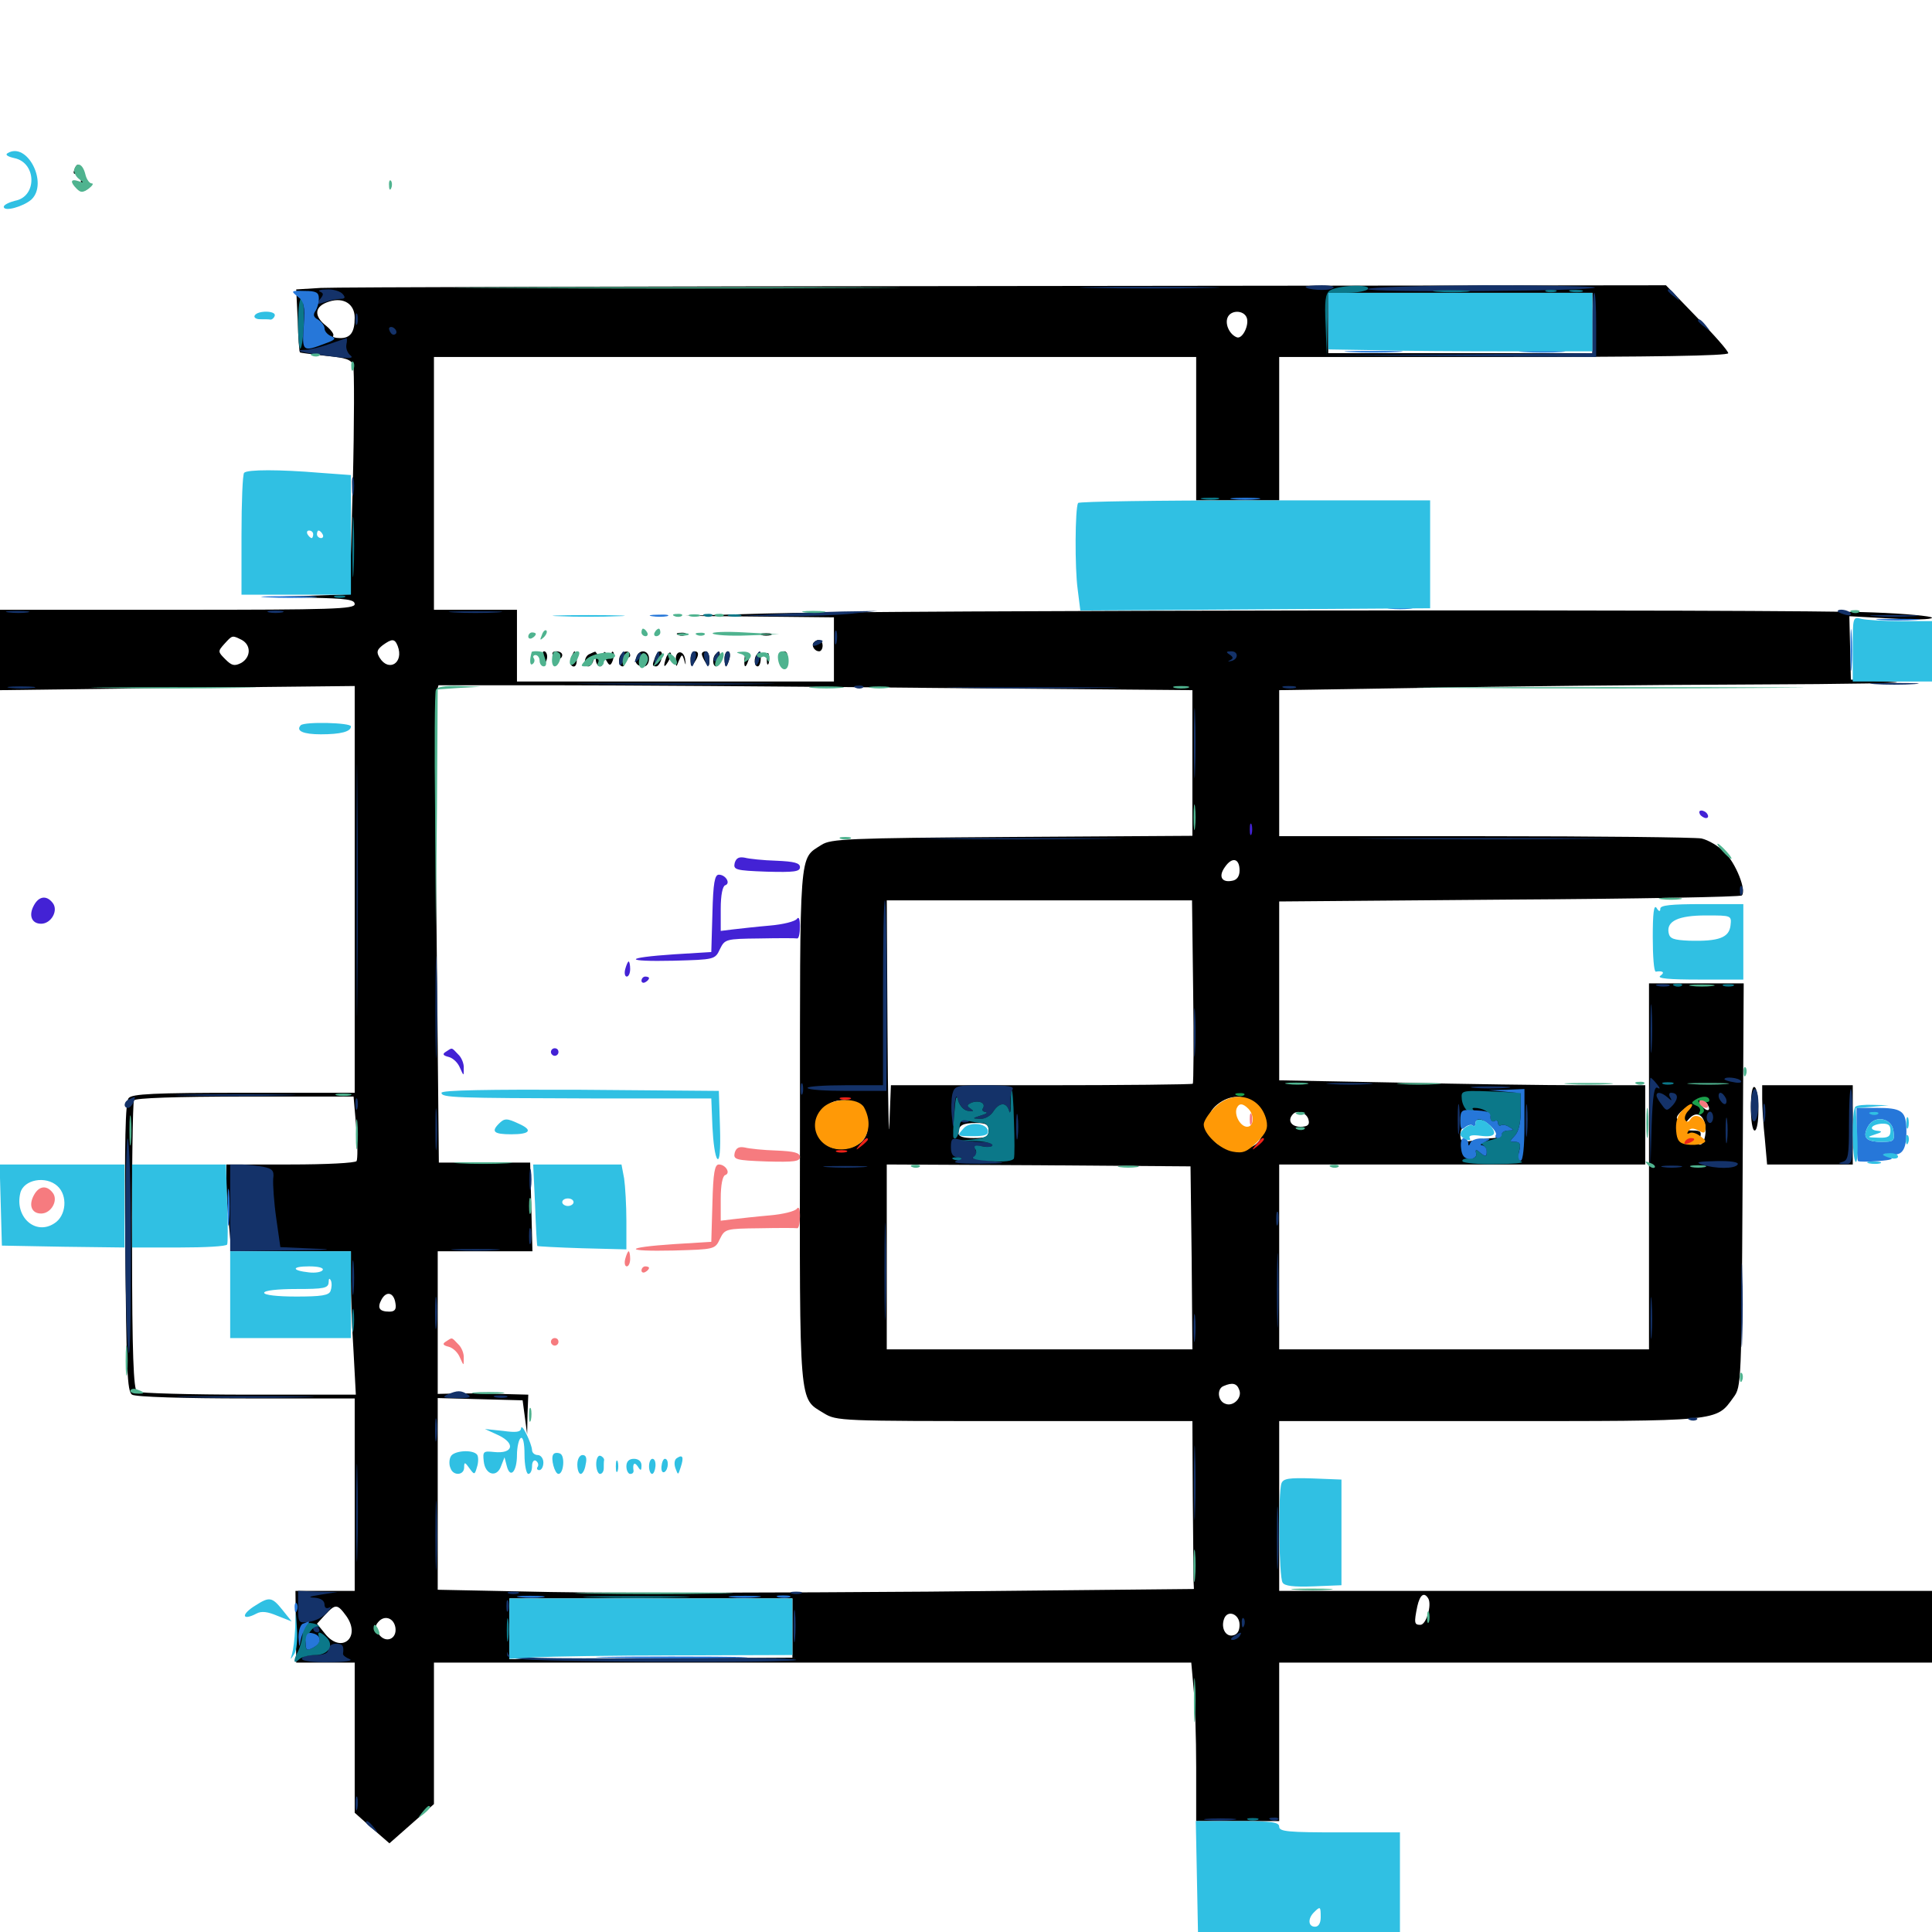 <svg xmlns="http://www.w3.org/2000/svg" viewBox="0 -1000 1000 1000">
	<path fill="#000000" d="M38.477 -912.109C37.695 -910.156 38.281 -909.57 40.039 -910.352C41.602 -910.938 42.383 -912.109 41.797 -913.086C40.43 -915.43 39.648 -915.234 38.477 -912.109ZM42.188 -907.227C41.406 -906.055 41.992 -905.078 43.359 -905.078C45.117 -905.078 45.117 -904.492 42.969 -903.125C41.211 -901.953 41.016 -901.172 42.383 -901.172C45.703 -901.172 46.875 -903.906 45.117 -906.836C43.945 -908.594 42.969 -908.789 42.188 -907.227ZM166.016 -850.977L153.32 -850.195L154.102 -834.18C154.297 -825.391 154.883 -817.969 155.273 -817.578C155.469 -817.383 161.523 -816.602 168.555 -815.82C179.102 -814.844 181.836 -813.867 182.812 -810.938C183.398 -808.789 183.398 -781.25 182.617 -749.805L181.055 -692.383L159.375 -691.602L137.695 -691.016L160.742 -690.625C179.492 -690.234 183.594 -689.648 183.594 -687.305C183.594 -684.766 172.07 -684.375 91.797 -684.375H0V-663.477V-642.773L91.797 -643.945L183.594 -644.922V-539.648V-434.375H126.172C79.492 -434.375 68.359 -433.789 66.602 -431.641C64.844 -429.688 64.453 -408.789 64.844 -354.492C65.43 -290.82 65.82 -279.688 68.359 -278.125C70.117 -276.953 95.508 -276.172 127.539 -276.172H183.594V-226.367V-176.562H168.164H152.93L153.125 -158.008L153.32 -139.453H168.555H183.594V-100.586V-61.719L192.578 -53.711L201.562 -45.898L213.086 -56.055L224.609 -66.211V-102.93V-139.453H420.703H616.602L617.773 -126.367C618.555 -118.945 619.141 -100.586 619.141 -85.352V-57.422H640.625H662.109V-98.438V-139.453H831.055H1000V-158.008V-176.562H831.055H662.109V-220.508V-264.453H771.094C891.211 -264.453 888.086 -264.062 897.266 -276.758C901.367 -282.227 901.367 -284.57 901.953 -386.719L902.539 -491.016H877.93H853.516V-396.289V-301.562H757.812H662.109V-349.414V-397.266H756.836H851.562V-417.773V-438.281H818.75C800.586 -438.281 758.008 -438.867 724.023 -439.648L662.109 -440.82V-487.109V-533.398L781.25 -534.375C846.68 -534.766 900.977 -535.742 901.562 -536.523C904.102 -539.062 898.438 -553.32 892.578 -558.984C889.453 -562.109 884.18 -565.234 880.664 -566.016C877.344 -566.602 826.758 -567.188 768.359 -567.188H662.109V-604.883V-642.773L735.742 -643.945C776.172 -644.727 852.344 -645.508 905.078 -645.703C957.812 -645.898 991.406 -646.484 979.492 -647.07L958.008 -648.242L957.617 -664.648L957.227 -681.055L978.516 -679.883C990.43 -679.102 1000 -679.297 1000 -680.273C1000 -681.055 986.133 -682.422 969.336 -683.008C929.688 -684.766 449.609 -684.18 395.508 -682.422L354.492 -681.25L393.164 -680.859L431.641 -680.469V-663.867V-647.266H349.609H267.578V-665.82V-684.375H246.094H224.609V-749.805V-815.234H421.875H619.141V-778.125V-741.016H640.625H662.109V-778.125V-815.234H778.32C854.883 -815.234 894.531 -815.82 894.531 -817.188C894.531 -818.359 887.305 -826.562 878.32 -835.742L862.305 -852.344L520.508 -851.953C332.422 -851.758 173.047 -851.367 166.016 -850.977ZM162.109 -846.484C162.109 -845.508 161.719 -844.531 161.328 -844.531C160.742 -844.531 159.766 -845.508 159.18 -846.484C158.594 -847.656 158.984 -848.438 159.961 -848.438C161.133 -848.438 162.109 -847.656 162.109 -846.484ZM824.219 -832.812V-817.188H755.859H687.5V-832.812V-848.438H755.859H824.219ZM183.594 -835.547C183.594 -828.125 181.445 -825 176.172 -825C173.438 -825 171.875 -825.586 172.461 -826.172C173.047 -826.953 171.484 -829.102 168.945 -831.25C162.109 -836.523 162.695 -841.602 170.508 -843.945C177.93 -846.289 183.594 -842.578 183.594 -835.547ZM645.312 -835.547C646.68 -831.836 643.164 -824.414 640.234 -825.391C636.523 -826.758 633.984 -832.031 635.352 -835.547C636.914 -839.648 643.75 -839.648 645.312 -835.547ZM125.195 -668.75C130.078 -666.016 129.883 -659.766 124.805 -656.836C121.289 -655.078 119.922 -655.469 116.602 -658.789C112.695 -662.695 112.695 -662.891 116.211 -666.797C120.312 -671.289 120.117 -671.289 125.195 -668.75ZM205.859 -665.625C209.18 -656.836 201.172 -651.953 196.484 -659.57C194.727 -662.5 195.117 -663.672 198.047 -666.016C202.93 -669.531 204.297 -669.531 205.859 -665.625ZM481.055 -643.945L617.188 -642.773V-605.078V-567.383L523.828 -566.797C438.477 -566.211 430.078 -565.82 425.195 -562.695C413.477 -555.078 414.062 -562.5 414.062 -417.188C413.867 -269.922 413.477 -276.562 426.367 -268.555C433.008 -264.453 435.156 -264.453 525.195 -264.453H617.188L617.383 -225.391C617.578 -203.906 617.773 -184.375 617.773 -182.031L617.969 -177.539L480.469 -176.172C404.688 -175.586 316.602 -175.391 284.766 -175.977L226.562 -177.148V-226.758V-276.367L248.633 -275.781L270.508 -275.195L271.68 -266.406L272.852 -257.617L273.047 -267.969L273.438 -278.125L258.398 -278.516C250 -278.711 239.453 -278.906 234.961 -278.711L226.562 -278.516V-315.43V-352.344H250.977H275.586L275 -375.391L274.414 -398.242H250.781H227.148L225.977 -517.383C225.195 -583.008 225.195 -638.477 225.781 -641.016L226.953 -645.312H285.938C318.164 -645.312 406.055 -644.727 481.055 -643.945ZM641.602 -549.414C641.602 -546.484 640.234 -544.531 637.891 -544.141C632.422 -542.969 630.469 -546.289 633.984 -551.172C637.695 -556.641 641.602 -555.859 641.602 -549.414ZM617.578 -486.914C617.969 -461.133 617.773 -439.453 617.383 -439.062C616.992 -438.672 581.641 -438.281 538.867 -438.281H461.133L460.352 -418.359C460.156 -407.227 459.57 -428.711 459.375 -466.211L458.984 -533.984H538.086H616.992ZM184.375 -416.602C185.156 -408.008 185.156 -400.195 184.57 -399.023C183.789 -398.047 169.141 -397.266 150.195 -397.266H117.188V-388.086C117.188 -382.812 117.773 -372.852 118.555 -365.625L119.727 -352.344H150.586H181.641V-337.305C181.641 -328.906 182.227 -312.109 183.008 -300.195L184.18 -278.125H128.711C98.242 -278.125 72.266 -278.906 70.898 -279.688C69.141 -280.859 68.359 -299.219 68.359 -354.883C68.164 -395.312 68.75 -429.297 69.336 -430.469C70.117 -431.641 91.016 -432.422 126.758 -432.422H183.008ZM649.805 -428.125C655.078 -423.047 655.664 -413.867 650.977 -408.594C646.484 -403.711 633.984 -403.906 628.906 -408.984C623.242 -414.648 623.828 -423.438 630.078 -428.32C636.719 -433.594 644.141 -433.594 649.805 -428.125ZM446.094 -426.172C450.586 -419.727 450 -411.719 444.922 -408.203C439.258 -404.297 430.859 -404.297 426.953 -408.203C422.852 -412.109 423.047 -422.461 427.148 -426.953C431.641 -432.031 442.383 -431.641 446.094 -426.172ZM883.789 -428.32C885.938 -425 883.594 -424.219 880.859 -427.539C879.297 -429.297 879.297 -430.469 880.469 -430.469C881.641 -430.469 883.203 -429.492 883.789 -428.32ZM872.07 -422.852C871.484 -421.68 869.922 -420.703 868.75 -420.703C867.578 -420.703 867.578 -421.875 869.141 -423.633C871.875 -426.953 874.219 -426.172 872.07 -422.852ZM677.344 -420.117C677.93 -417.773 676.758 -416.797 673.047 -416.797C668.164 -416.797 666.211 -420.312 669.336 -423.438C671.68 -425.781 676.758 -423.828 677.344 -420.117ZM882.812 -414.648C882.812 -411.719 881.836 -408.594 880.664 -407.812C879.102 -407.031 878.906 -407.812 879.883 -410.742C880.859 -414.258 880.273 -414.844 876.172 -414.844C870.312 -414.844 869.922 -416.211 874.414 -421.094C878.516 -425.586 882.812 -422.461 882.812 -414.648ZM772.07 -417.969C775.977 -415.039 776.562 -410.938 773.047 -410.938C771.68 -410.938 767.188 -410.352 763.281 -409.766C756.641 -408.594 755.859 -408.984 755.859 -412.695C755.859 -419.336 765.82 -422.656 772.07 -417.969ZM511.719 -414.844C511.719 -411.523 510.352 -410.938 503.906 -410.938C498.633 -410.938 496.094 -411.719 496.094 -413.477C496.094 -417.578 498.242 -418.75 505.273 -418.75C510.352 -418.75 511.719 -417.969 511.719 -414.844ZM616.797 -349.023L617.188 -301.562H538.086H458.984V-349.414V-397.266L537.695 -396.875L616.211 -396.289ZM204.688 -325.391C205.273 -322.266 204.297 -321.094 201.562 -321.094C196.289 -321.094 195.117 -323.047 197.461 -327.344C200 -332.031 203.906 -331.055 204.688 -325.391ZM641.406 -280.664C643.164 -276.562 638.281 -271.68 634.18 -273.438C630.273 -274.805 629.688 -281.25 633.398 -282.617C637.891 -284.57 640.234 -283.984 641.406 -280.664ZM739.258 -172.656C741.211 -169.336 738.281 -158.984 735.156 -158.984C732.031 -158.984 731.836 -159.961 733.594 -168.555C734.961 -174.609 737.109 -176.172 739.258 -172.656ZM410.156 -157.422V-141.992L336.914 -141.602L263.672 -141.211V-157.031V-172.656H336.914H410.156ZM179.297 -163.477C187.109 -152.344 176.562 -143.75 168.164 -154.492L164.062 -159.57L168.359 -164.258C173.633 -169.922 174.609 -169.922 179.297 -163.477ZM641.602 -158.984C641.602 -155.859 640.43 -153.906 638.086 -153.516C634.375 -152.734 631.836 -157.422 633.594 -162.109C635.352 -166.992 641.602 -164.648 641.602 -158.984ZM204.688 -157.422C205.469 -151.562 199.609 -149.219 196.094 -154.102C194.141 -156.836 193.945 -158.398 195.703 -160.352C198.828 -164.258 203.906 -162.695 204.688 -157.422ZM430.273 -427.148C426.367 -425.586 427.344 -422.266 431.25 -423.438C435.742 -425 444.336 -416.406 442.773 -412.109C441.992 -410.352 442.383 -408.984 443.359 -408.984C445.898 -408.984 445.898 -419.922 443.359 -424.805C441.406 -428.32 435.547 -429.492 430.273 -427.148ZM351.172 -671.289C349.609 -671.875 350.195 -672.461 352.344 -672.461C354.492 -672.656 355.664 -672.07 354.883 -671.484C354.297 -670.898 352.539 -670.703 351.172 -671.289ZM394.141 -671.289C392.773 -671.875 393.75 -672.266 396.484 -672.266C399.219 -672.266 400.195 -671.875 399.023 -671.289C397.656 -670.898 395.312 -670.898 394.141 -671.289ZM421.289 -667.578C419.727 -666.016 421.484 -662.891 424.023 -662.891C425 -662.891 425.781 -664.258 425.781 -665.82C425.781 -668.75 423.438 -669.727 421.289 -667.578ZM280.078 -659.18C280.078 -657.031 280.859 -655.859 281.641 -656.25C282.422 -656.836 283.203 -658.594 283.203 -660.156C283.203 -661.719 282.422 -662.891 281.641 -662.891C280.859 -662.891 280.078 -661.133 280.078 -659.18ZM286.133 -660.938C286.719 -659.961 288.086 -658.984 289.258 -658.984C290.234 -658.984 291.016 -659.961 291.016 -660.938C291.016 -662.109 289.648 -662.891 287.891 -662.891C286.328 -662.891 285.547 -662.109 286.133 -660.938ZM295.898 -660.352C295.117 -658.398 294.922 -656.25 295.703 -655.664C297.656 -653.711 299.219 -656.445 298.242 -660.352C297.461 -663.672 297.461 -663.672 295.898 -660.352ZM305.273 -661.523C302.344 -660.547 301.758 -655.078 304.492 -655.078C305.469 -655.078 306.836 -656.641 307.227 -658.594C308.008 -661.719 308.203 -661.719 308.398 -658.594C308.398 -656.641 309.57 -655.078 310.547 -655.078C311.914 -655.078 311.914 -656.25 310.547 -658.984C309.375 -661.133 308.203 -662.891 308.008 -662.695C307.812 -662.695 306.445 -662.109 305.273 -661.523ZM312.5 -661.914C312.5 -660.938 313.281 -658.789 314.258 -657.422C315.43 -655.273 316.211 -655.469 317.188 -658.203C317.773 -659.961 317.969 -661.914 317.383 -662.5C316.797 -663.086 316.406 -662.305 316.406 -660.742C316.406 -658.594 316.016 -658.594 314.453 -660.938C313.477 -662.5 312.5 -663.086 312.5 -661.914ZM321.68 -661.523C319.727 -659.57 320.117 -655.078 322.266 -655.078C323.242 -655.078 323.438 -656.445 322.852 -658.398C322.07 -660.547 322.266 -661.133 323.828 -660.156C325.195 -659.375 326.172 -659.766 326.172 -660.742C326.172 -663.086 323.633 -663.477 321.68 -661.523ZM329.492 -660.156C328.125 -657.031 329.688 -655.078 333.398 -655.078C334.766 -655.078 335.938 -656.836 335.938 -658.984C335.938 -663.477 331.055 -664.258 329.492 -660.156ZM339.062 -659.766C337.5 -655.664 337.5 -655.078 339.648 -655.078C340.625 -655.078 341.797 -656.836 342.383 -658.984C343.555 -663.672 340.82 -664.258 339.062 -659.766ZM344.922 -659.961C343.164 -654.883 343.555 -653.711 345.898 -657.617C347.07 -659.57 347.656 -661.719 347.07 -662.109C346.68 -662.695 345.703 -661.719 344.922 -659.961ZM349.805 -658.594C349.805 -654.492 350 -654.297 351.367 -658.008C352.93 -661.523 353.125 -661.523 354.102 -658.398C354.883 -655.469 355.078 -655.469 354.688 -658.203C354.297 -663.477 349.609 -663.867 349.805 -658.594ZM357.422 -658.594C357.422 -654.883 357.812 -654.688 359.375 -657.031C361.914 -660.742 361.914 -662.891 359.375 -662.891C358.398 -662.891 357.422 -660.938 357.422 -658.594ZM363.281 -661.523C363.281 -660.547 364.258 -658.594 365.234 -657.031C366.797 -654.688 367.188 -654.883 367.188 -658.594C367.188 -660.938 366.406 -662.891 365.234 -662.891C364.258 -662.891 363.281 -662.305 363.281 -661.523ZM370.508 -661.523C368.555 -659.766 368.75 -655.078 370.703 -655.078C371.484 -655.078 372.266 -656.836 372.461 -658.984C372.852 -663.086 372.461 -663.672 370.508 -661.523ZM375 -658.984C375 -656.836 375.391 -655.078 375.781 -655.078C376.172 -655.078 376.953 -656.836 377.539 -658.984C378.125 -661.133 377.734 -662.891 376.758 -662.891C375.781 -662.891 375 -661.133 375 -658.984ZM385.352 -658.789C384.961 -654.297 385.938 -653.906 387.305 -658.008C388.086 -659.57 387.891 -661.133 387.109 -661.719C386.328 -662.305 385.352 -660.938 385.352 -658.789ZM391.992 -661.523C390.039 -659.766 390.234 -655.078 392.188 -655.078C392.969 -655.078 393.75 -656.836 393.75 -658.984C393.75 -663.477 393.75 -663.281 391.992 -661.523ZM396.875 -658.984C396.875 -656.25 397.266 -655.273 397.852 -656.641C398.242 -657.812 398.242 -660.156 397.852 -661.523C397.266 -662.695 396.875 -661.719 396.875 -658.984ZM403.711 -661.719C402.344 -660.352 404.102 -655.078 406.055 -655.078C406.836 -655.078 407.422 -656.836 407.617 -658.984C408.008 -662.695 406.055 -664.062 403.711 -661.719ZM906.25 -426.758C906.25 -420.117 907.031 -414.844 908.203 -414.844C909.375 -414.844 910.156 -419.531 910.156 -425.391C910.156 -431.25 909.375 -436.719 908.203 -437.305C907.031 -438.086 906.25 -433.984 906.25 -426.758ZM912.109 -431.055C912.109 -426.953 912.695 -417.773 913.477 -410.547L914.648 -397.266H936.719H958.984V-417.773V-438.281H935.547H912.109Z"/>
	<path fill="#ff9906" d="M628.711 -426.758C625.586 -423.633 623.047 -419.727 623.047 -417.969C623.047 -413.086 631.445 -405.078 638.086 -403.906C643.359 -402.93 645.312 -403.711 650.586 -408.789C655.469 -413.672 656.445 -416.016 655.469 -420.312C652.344 -433.008 638.477 -436.328 628.711 -426.758ZM646.094 -426.172C649.414 -422.852 649.023 -416.797 645.508 -416.797C642.188 -416.797 638.867 -422.461 640.039 -426.172C641.211 -429.102 643.164 -429.102 646.094 -426.172ZM425.781 -426.562C417.383 -418.164 423.242 -405.078 435.352 -405.078C447.266 -405.078 453.125 -415.82 447.266 -426.758C444.336 -432.031 431.055 -431.836 425.781 -426.562ZM870.312 -424.805C868.164 -422.461 867.188 -418.75 867.578 -414.648C867.969 -409.766 869.141 -408.203 873.047 -407.617C875.586 -407.227 879.102 -407.422 880.859 -408.008C883.398 -409.18 883.203 -409.57 880.078 -411.914C878.125 -413.477 875.586 -414.258 874.414 -413.477C873.242 -412.891 873.047 -413.281 873.828 -414.453C874.805 -416.211 876.367 -416.211 879.102 -414.844C882.227 -413.086 882.812 -413.477 882.812 -416.797C882.812 -421.484 877.344 -424.414 875 -420.703C874.023 -419.141 873.047 -418.945 872.266 -420.312C871.68 -421.484 872.461 -423.828 874.219 -425.391C875.781 -427.148 876.367 -428.516 875.391 -428.516C874.414 -428.516 872.07 -426.758 870.312 -424.805Z"/>
	<path fill="#ef2218" d="M435.156 -431.055C433.789 -431.641 434.766 -432.031 437.5 -432.031C440.234 -432.031 441.211 -431.641 440.039 -431.055C438.672 -430.664 436.328 -430.664 435.156 -431.055ZM445.117 -407.617C442.578 -404.492 442.773 -404.297 445.898 -406.836C447.656 -408.203 449.219 -409.766 449.219 -410.156C449.219 -411.719 447.656 -410.742 445.117 -407.617ZM650.195 -407.617C647.656 -404.492 647.852 -404.297 650.977 -406.836C654.102 -409.375 655.078 -410.938 653.516 -410.938C653.125 -410.938 651.562 -409.375 650.195 -407.617ZM872.07 -408.984C871.484 -407.812 872.266 -407.617 873.828 -408.203C877.344 -409.57 877.93 -410.938 875.195 -410.938C874.023 -410.938 872.656 -410.156 872.07 -408.984ZM433.203 -403.711C431.836 -404.297 432.812 -404.688 435.547 -404.688C438.281 -404.688 439.258 -404.297 438.086 -403.711C436.719 -403.32 434.375 -403.32 433.203 -403.711Z"/>
	<path fill="#1ca14c" d="M640.234 -433.008C638.672 -433.594 639.258 -434.18 641.406 -434.18C643.555 -434.375 644.727 -433.789 643.945 -433.203C643.359 -432.617 641.602 -432.422 640.234 -433.008ZM877.344 -430.664C875.195 -429.297 875.391 -428.906 877.93 -427.734C879.688 -427.148 880.469 -425.586 879.688 -424.414C878.906 -422.852 879.102 -422.656 880.664 -423.438C882.422 -424.609 882.422 -425.586 880.469 -428.125C878.32 -430.664 878.516 -431.055 881.445 -429.883C883.203 -429.297 884.766 -429.492 884.766 -430.469C884.766 -432.812 880.859 -433.008 877.344 -430.664Z"/>
	<path fill="#143269" d="M566.016 -850.977C549.609 -851.172 562.5 -851.562 594.727 -851.562C626.953 -851.562 640.43 -851.172 624.609 -850.977C608.789 -850.586 582.422 -850.586 566.016 -850.977ZM675.781 -851.562C675.781 -851.953 679.492 -852.344 684.18 -852.344C689.062 -852.344 691.406 -851.562 689.844 -850.781C687.5 -849.219 675.781 -850 675.781 -851.562ZM708.008 -850.391C708.594 -851.367 735.547 -852.148 767.969 -852.344C800.391 -852.344 826.367 -851.758 825.586 -851.172C823.633 -849.219 706.836 -848.438 708.008 -850.391ZM165.625 -849.023C167.578 -848.242 167.578 -847.461 165.625 -845.117C163.477 -842.383 163.672 -842.188 167.969 -843.555C170.703 -844.531 174.414 -845.312 176.172 -845.312C178.711 -845.312 178.906 -846.094 177.344 -847.852C176.172 -849.219 172.461 -850.391 169.141 -850.195C165.82 -850.195 164.258 -849.609 165.625 -849.023ZM863.281 -849.609C863.281 -849.219 864.844 -847.656 866.797 -846.289C869.727 -843.75 869.922 -843.945 867.383 -847.07C864.844 -850.195 863.281 -851.172 863.281 -849.609ZM824.219 -832.812V-817.188L754.492 -816.602L684.57 -816.211L755.469 -815.625L826.172 -815.234V-831.836C826.172 -841.016 825.781 -848.438 825.195 -848.438C824.609 -848.438 824.219 -841.406 824.219 -832.812ZM183.984 -834.766C183.984 -832.031 184.375 -831.055 184.961 -832.422C185.352 -833.594 185.352 -835.938 184.961 -837.305C184.375 -838.477 183.984 -837.5 183.984 -834.766ZM878.906 -833.984C878.906 -833.594 880.469 -832.031 882.422 -830.664C885.352 -828.125 885.547 -828.32 883.008 -831.445C880.469 -834.57 878.906 -835.547 878.906 -833.984ZM201.562 -829.102C201.953 -827.734 202.93 -826.758 203.711 -826.758C206.055 -826.953 205.469 -829.688 203.125 -830.664C201.758 -831.055 200.977 -830.273 201.562 -829.102ZM170.898 -822.07C166.602 -820.508 160.938 -819.141 158.203 -818.945C151.172 -818.75 155.469 -817.578 170.703 -815.625C180.664 -814.258 183.398 -814.453 181.445 -816.016C179.883 -817.188 178.906 -819.727 179.297 -821.68C179.688 -823.438 179.688 -825 179.297 -825C178.906 -824.805 175.195 -823.633 170.898 -822.07ZM182.227 -747.852C182.227 -743.555 182.617 -741.992 183.008 -744.531C183.398 -746.875 183.398 -750.391 183.008 -752.344C182.422 -754.102 182.031 -752.148 182.227 -747.852ZM4.492 -683.008C1.367 -683.398 3.516 -683.789 8.789 -683.789C14.258 -683.789 16.602 -683.398 14.258 -683.008C11.719 -682.617 7.422 -682.617 4.492 -683.008ZM139.258 -683.008C137.305 -683.594 138.867 -683.984 142.578 -683.984C146.289 -683.984 147.852 -683.594 146.094 -683.008C144.141 -682.617 141.016 -682.617 139.258 -683.008ZM234.961 -683.008C228.711 -683.398 233.789 -683.594 246.094 -683.594C258.398 -683.594 263.477 -683.398 257.422 -683.008C251.172 -682.617 241.016 -682.617 234.961 -683.008ZM407.227 -682.422C420.117 -683.008 435.938 -683.594 442.383 -683.594L454.102 -683.789L441.406 -682.422C434.375 -681.641 418.555 -681.055 406.25 -681.055L383.789 -681.25ZM951.172 -683.594C951.172 -685.156 956.836 -684.375 957.812 -682.617C958.594 -681.641 957.227 -681.25 955.078 -681.836C952.93 -682.422 951.172 -683.203 951.172 -683.594ZM970.312 -681.055C964.648 -681.445 969.141 -681.641 980.469 -681.641C991.797 -681.641 996.289 -681.445 990.82 -681.055C985.156 -680.664 975.781 -680.664 970.312 -681.055ZM432.031 -669.727C432.031 -666.602 432.422 -665.43 433.008 -667.383C433.398 -669.141 433.398 -671.875 433.008 -673.242C432.422 -674.414 432.031 -673.047 432.031 -669.727ZM420.898 -666.797C420.312 -665.625 421.094 -665.43 422.656 -666.016C426.172 -667.383 426.758 -668.75 424.023 -668.75C422.852 -668.75 421.484 -667.969 420.898 -666.797ZM320.898 -659.961C320.312 -658.203 320.312 -656.445 320.703 -655.859C321.289 -655.273 322.266 -656.641 322.852 -658.984C324.023 -663.477 322.656 -664.258 320.898 -659.961ZM329.297 -659.57C328.125 -656.836 328.32 -656.641 330.273 -658.398C331.641 -659.766 332.227 -661.328 331.641 -661.914C331.055 -662.5 329.883 -661.523 329.297 -659.57ZM339.258 -659.961C338.477 -658.398 338.672 -656.836 339.453 -656.25C340.234 -655.664 341.211 -657.031 341.211 -659.18C341.602 -663.672 340.625 -664.062 339.258 -659.961ZM357.422 -658.984C357.422 -656.836 357.812 -655.078 358.203 -655.078C358.594 -655.078 359.375 -656.836 359.961 -658.984C360.547 -661.133 360.156 -662.891 359.18 -662.891C358.203 -662.891 357.422 -661.133 357.422 -658.984ZM364.648 -658.984C365.234 -656.836 366.016 -655.078 366.406 -655.078C366.797 -655.078 367.188 -656.836 367.188 -658.984C367.188 -661.133 366.406 -662.891 365.43 -662.891C364.453 -662.891 364.062 -661.133 364.648 -658.984ZM370.117 -660.742C369.336 -659.57 369.141 -658.398 369.727 -657.812C370.117 -657.227 371.094 -658.203 371.68 -659.961C373.047 -663.281 371.875 -663.867 370.117 -660.742ZM375 -658.984C375 -656.836 375.391 -655.078 375.781 -655.078C376.172 -655.078 376.953 -656.836 377.539 -658.984C378.125 -661.133 377.734 -662.891 376.758 -662.891C375.781 -662.891 375 -661.133 375 -658.984ZM391.211 -659.961C390.625 -658.203 390.625 -656.445 391.016 -655.859C391.602 -655.273 392.578 -656.641 393.164 -658.984C394.336 -663.477 392.969 -664.258 391.211 -659.961ZM636.523 -661.133C638.281 -659.961 638.477 -659.18 636.914 -658.398C635.352 -657.617 635.352 -657.422 637.109 -657.812C641.016 -658.594 641.211 -662.891 637.305 -662.891C634.57 -662.891 634.375 -662.5 636.523 -661.133ZM308.203 -645.898C285.352 -646.094 303.906 -646.289 349.609 -646.289C395.312 -646.289 413.867 -646.094 391.211 -645.898C368.359 -645.508 330.859 -645.508 308.203 -645.898ZM970.312 -645.898C964.648 -646.289 969.141 -646.484 980.469 -646.484C991.797 -646.484 996.289 -646.289 990.82 -645.898C985.156 -645.508 975.781 -645.508 970.312 -645.898ZM5.469 -643.945C1.953 -644.336 4.297 -644.727 10.742 -644.727C17.188 -644.727 20.117 -644.336 17.188 -643.945C14.258 -643.555 8.984 -643.555 5.469 -643.945ZM442.969 -643.945C441.406 -644.531 441.992 -645.117 444.141 -645.117C446.289 -645.312 447.461 -644.727 446.68 -644.141C446.094 -643.555 444.336 -643.359 442.969 -643.945ZM498.633 -643.945C478.516 -644.141 494.531 -644.336 534.18 -644.336C574.023 -644.336 590.43 -644.141 570.898 -643.945C551.367 -643.555 518.945 -643.555 498.633 -643.945ZM664.648 -643.945C662.695 -644.531 663.867 -644.922 666.992 -644.922C670.312 -644.922 671.68 -644.531 670.508 -643.945C669.141 -643.555 666.406 -643.555 664.648 -643.945ZM184.57 -538.867C184.57 -480.859 184.766 -457.422 184.961 -486.719C185.352 -516.016 185.352 -563.477 184.961 -592.188C184.766 -620.898 184.57 -596.875 184.57 -538.867ZM617.969 -615.039C617.969 -599.023 618.359 -592.578 618.555 -600.977C618.945 -609.375 618.945 -622.461 618.555 -630.273C618.359 -638.086 617.969 -631.25 617.969 -615.039ZM483.984 -565.82C459.961 -566.016 479.492 -566.211 527.344 -566.211C575.195 -566.211 594.727 -566.016 570.898 -565.82C546.875 -565.43 507.812 -565.43 483.984 -565.82ZM715.234 -565.82C685.547 -566.016 709.961 -566.211 769.531 -566.211C829.102 -566.211 853.516 -566.016 823.633 -565.82C793.945 -565.43 745.117 -565.43 715.234 -565.82ZM900.586 -538.672C900.586 -536.523 901.172 -535.938 901.758 -537.5C902.344 -538.867 902.148 -540.625 901.562 -541.211C900.977 -541.992 900.391 -540.82 900.586 -538.672ZM457.031 -486.133V-438.281H437.5C426.758 -438.281 417.969 -437.695 417.969 -436.914C417.969 -435.938 427.148 -435.352 438.281 -435.352H458.789L458.984 -484.766C458.984 -511.719 458.594 -533.984 458.008 -533.984C457.422 -533.984 457.031 -512.5 457.031 -486.133ZM225.391 -478.32C225.391 -454.688 225.781 -445.312 225.977 -457.422C226.367 -469.531 226.367 -488.867 225.977 -500.391C225.781 -511.914 225.391 -501.953 225.391 -478.32ZM858.008 -489.648C856.055 -490.234 857.227 -490.625 860.352 -490.625C863.672 -490.625 865.039 -490.234 863.867 -489.648C862.5 -489.258 859.766 -489.258 858.008 -489.648ZM854.297 -467.578C854.297 -456.25 854.492 -451.758 854.883 -457.422C855.273 -462.891 855.273 -472.266 854.883 -477.93C854.492 -483.398 854.297 -478.906 854.297 -467.578ZM617.969 -465.625C617.969 -454.297 618.164 -449.805 618.555 -455.469C618.945 -460.938 618.945 -470.312 618.555 -475.977C618.164 -481.445 617.969 -476.953 617.969 -465.625ZM853.906 -419.336L854.297 -396.289L854.883 -417.383C855.469 -433.203 856.25 -438.086 858.008 -436.914C859.375 -436.133 859.375 -436.719 857.617 -438.867C856.25 -440.625 854.688 -442.188 854.297 -442.188C853.906 -442.188 853.711 -431.836 853.906 -419.336ZM892.578 -441.406C892.578 -442.969 900.195 -442.188 901.172 -440.43C901.758 -439.648 900 -439.258 897.461 -439.844C894.727 -440.234 892.578 -441.016 892.578 -441.406ZM414.453 -436.328C414.453 -433.594 414.844 -432.617 415.43 -433.984C415.82 -435.156 415.82 -437.5 415.43 -438.867C414.844 -440.039 414.453 -439.062 414.453 -436.328ZM689.062 -438.867C683.398 -439.258 687.5 -439.453 698.242 -439.453C708.984 -439.453 713.672 -439.258 708.594 -438.867C703.516 -438.477 694.727 -438.477 689.062 -438.867ZM492.969 -433.789C492.383 -431.25 492.188 -425.781 492.773 -421.484C493.359 -414.844 493.555 -415.234 493.945 -424.609C494.336 -432.617 494.922 -434.18 495.898 -430.469C496.68 -427.734 499.023 -425.391 500.977 -425C503.906 -424.609 504.297 -424.805 502.344 -426.172C500.195 -427.539 500.391 -428.125 502.93 -429.297C506.836 -430.664 510.352 -429.102 508.789 -426.367C508.008 -425.391 508.789 -424.609 510.156 -424.414C511.523 -424.219 510.547 -423.438 507.812 -422.656C503.125 -421.094 503.125 -421.094 507.227 -420.898C509.766 -420.703 512.695 -422.461 514.062 -424.609C517.188 -429.492 520.898 -429.688 522.266 -425.195C522.656 -423.242 523.047 -424.414 522.852 -427.539C522.656 -430.859 523.242 -434.57 524.023 -435.938C525.195 -437.695 522.07 -438.281 509.961 -438.281C495.117 -438.281 494.141 -438.086 492.969 -433.789ZM763.281 -436.914C758.594 -437.305 762.305 -437.695 771.484 -437.695C780.664 -437.695 784.375 -437.305 779.883 -436.914C775.195 -436.523 767.773 -436.523 763.281 -436.914ZM906.25 -427.344C906.25 -422.07 907.031 -418.945 908.203 -419.727C909.375 -420.312 910.156 -424.414 910.156 -428.711C910.156 -432.812 909.375 -436.328 908.203 -436.328C907.227 -436.328 906.25 -432.227 906.25 -427.344ZM957.031 -417.969C957.031 -401.953 956.641 -399.414 953.711 -398.633C950.977 -397.852 951.367 -397.656 954.688 -397.461C958.789 -397.266 958.984 -397.852 958.984 -416.797C958.984 -427.539 958.594 -436.328 958.008 -436.328C957.422 -436.328 957.031 -428.125 957.031 -417.969ZM96.094 -433.008C82.422 -433.203 94.141 -433.594 122.07 -433.594C150 -433.594 161.133 -433.203 146.875 -433.008C132.617 -432.617 109.766 -432.617 96.094 -433.008ZM857.422 -433.008C857.422 -432.031 858.789 -429.883 860.156 -428.125C862.5 -424.805 862.891 -424.805 866.016 -428.125C868.945 -431.641 868.555 -434.375 864.844 -434.375C863.867 -434.375 863.672 -433.203 864.453 -432.031C865.625 -430.078 865.234 -430.078 863.086 -432.031C860.156 -434.57 857.422 -435.156 857.422 -433.008ZM889.844 -431.445C890.625 -429.883 891.797 -428.516 892.773 -428.516C893.555 -428.516 893.945 -429.883 893.359 -431.445C892.578 -433.008 891.406 -434.375 890.43 -434.375C889.648 -434.375 889.258 -433.008 889.844 -431.445ZM66.992 -431.055C64.062 -430.078 63.672 -426.562 66.211 -426.562C67.188 -426.562 68.359 -427.93 69.141 -429.492C69.727 -431.055 69.922 -432.422 69.727 -432.227C69.531 -432.227 68.164 -431.641 66.992 -431.055ZM183.984 -428.516C183.984 -425.781 184.375 -424.805 184.961 -426.172C185.352 -427.344 185.352 -429.688 184.961 -431.055C184.375 -432.227 183.984 -431.25 183.984 -428.516ZM225.391 -415.82C225.391 -406.25 225.586 -401.953 225.977 -406.445C226.367 -410.938 226.367 -418.945 225.977 -424.023C225.586 -429.102 225.391 -425.586 225.391 -415.82ZM754.492 -420.703C754.492 -413.672 754.883 -410.938 755.273 -414.453C755.664 -417.773 755.664 -423.633 755.273 -427.148C754.883 -430.469 754.492 -427.734 754.492 -420.703ZM789.648 -419.727C789.648 -412.305 790.039 -409.375 790.43 -413.477C790.82 -417.383 790.82 -423.633 790.43 -427.148C790.039 -430.469 789.648 -427.344 789.648 -419.727ZM912.695 -423.633C912.695 -419.336 913.086 -417.773 913.477 -420.312C913.867 -422.656 913.867 -426.172 913.477 -428.125C912.891 -429.883 912.5 -427.93 912.695 -423.633ZM525.977 -416.797C525.977 -410.938 526.367 -408.398 526.758 -411.523C527.148 -414.453 527.148 -419.141 526.758 -422.266C526.367 -425.195 525.977 -422.656 525.977 -416.797ZM883.398 -421.68C883.398 -420.117 884.18 -418.75 885.156 -418.75C885.938 -418.75 886.719 -420.117 886.719 -421.68C886.719 -423.242 885.938 -424.609 885.156 -424.609C884.18 -424.609 883.398 -423.242 883.398 -421.68ZM893.164 -414.844C893.164 -408.984 893.555 -406.445 893.945 -409.57C894.336 -412.5 894.336 -417.188 893.945 -420.312C893.555 -423.242 893.164 -420.703 893.164 -414.844ZM497.656 -419.336C496.094 -419.922 496.68 -420.508 498.828 -420.508C500.977 -420.703 502.148 -420.117 501.367 -419.531C500.781 -418.945 499.023 -418.75 497.656 -419.336ZM64.844 -365.039C64.844 -334.961 65.625 -306.055 66.406 -300.586C67.188 -294.922 67.773 -313.281 67.773 -345.117C67.969 -375 67.188 -403.906 66.406 -409.57C65.625 -415.625 65.039 -397.656 64.844 -365.039ZM492.188 -406.25C492.188 -402.734 493.164 -401.172 495.703 -400.977C498.438 -400.977 498.438 -400.586 495.117 -399.219C492.578 -398.047 496.484 -397.656 506.836 -397.656C521.875 -397.852 522.07 -398.047 511.719 -399.219C505.859 -400 502.148 -400.586 503.711 -400.781C505.273 -400.977 505.859 -402.344 505.078 -404.297C504.102 -406.836 504.883 -407.227 508.789 -406.641C511.523 -406.055 513.672 -406.445 513.672 -407.227C513.672 -408.203 510.742 -408.984 507.422 -408.984C503.906 -408.984 499.023 -409.57 496.68 -410.156C492.773 -411.133 492.188 -410.547 492.188 -406.25ZM880.859 -397.266C887.891 -394.922 898.047 -394.922 899.414 -397.266C900.195 -398.438 896.094 -399.219 888.281 -399.023C879.102 -398.828 877.148 -398.438 880.859 -397.266ZM119.141 -374.805V-352.344L150 -352.734C170.117 -352.93 174.609 -353.32 162.891 -353.711L145.117 -354.492L142.969 -369.531C141.797 -377.734 141.211 -386.914 141.406 -389.844C141.992 -394.141 141.016 -395.117 136.133 -396.094C133.008 -396.68 127.93 -397.266 124.805 -397.266H119.141ZM274.023 -389.453C274.023 -384.57 274.414 -382.617 274.805 -385.156C275.195 -387.5 275.195 -391.406 274.805 -393.945C274.414 -396.289 274.023 -394.336 274.023 -389.453ZM428.32 -395.898C423.047 -396.289 427.344 -396.484 437.5 -396.484C447.656 -396.484 451.953 -396.289 446.875 -395.898C441.602 -395.508 433.398 -395.508 428.32 -395.898ZM860.938 -395.898C858.398 -396.289 860.352 -396.68 865.234 -396.68C870.117 -396.68 872.07 -396.289 869.727 -395.898C867.188 -395.508 863.281 -395.508 860.938 -395.898ZM457.812 -341.602C457.812 -319.141 458.203 -310.156 458.398 -321.68C458.789 -333.203 458.789 -351.758 458.398 -362.695C458.203 -373.633 457.812 -364.258 457.812 -341.602ZM660.547 -368.945C660.547 -365.82 660.938 -364.648 661.523 -366.602C661.914 -368.359 661.914 -371.094 661.523 -372.461C660.938 -373.633 660.547 -372.266 660.547 -368.945ZM273.828 -360.156C273.828 -356.445 274.219 -354.883 274.805 -356.836C275.195 -358.594 275.195 -361.719 274.805 -363.672C274.219 -365.43 273.828 -363.867 273.828 -360.156ZM660.938 -331.836C660.938 -314.648 661.328 -307.812 661.523 -316.797C661.914 -325.781 661.914 -339.844 661.523 -348.047C661.328 -356.25 660.938 -349.023 660.938 -331.836ZM901.172 -324.023C901.172 -304.688 901.562 -297.07 901.758 -307.031C902.148 -316.992 902.148 -332.812 901.758 -342.188C901.562 -351.562 901.172 -343.359 901.172 -324.023ZM235.938 -352.93C230.273 -353.32 234.766 -353.516 246.094 -353.516C257.422 -353.516 261.914 -353.32 256.445 -352.93C250.781 -352.539 241.406 -352.539 235.938 -352.93ZM182.227 -338.672C182.227 -330.664 182.617 -327.344 183.008 -331.445C183.398 -335.352 183.398 -341.992 183.008 -346.094C182.617 -350 182.227 -346.68 182.227 -338.672ZM854.297 -318.164C854.297 -308.594 854.492 -304.297 854.883 -308.789C855.273 -313.281 855.273 -321.289 854.883 -326.367C854.492 -331.445 854.297 -327.93 854.297 -318.164ZM225.195 -320.117C225.195 -312.695 225.586 -309.766 225.977 -313.867C226.367 -317.773 226.367 -324.023 225.977 -327.539C225.586 -330.859 225.195 -327.734 225.195 -320.117ZM617.773 -312.305C617.773 -305.859 618.164 -303.516 618.555 -307.031C618.945 -310.547 618.945 -315.82 618.555 -318.75C618.164 -321.68 617.773 -318.75 617.773 -312.305ZM231.445 -278.125C228.516 -276.758 229.688 -276.367 236.328 -276.367C242.773 -276.172 244.336 -276.758 242.188 -278.125C238.672 -280.469 236.719 -280.469 231.445 -278.125ZM98.047 -276.758C82.227 -276.953 95.312 -277.344 126.953 -277.344C158.594 -277.344 171.68 -276.953 155.664 -276.758C139.844 -276.367 114.062 -276.367 98.047 -276.758ZM256.445 -276.758C254.492 -277.344 255.664 -277.734 258.789 -277.734C262.109 -277.734 263.477 -277.344 262.305 -276.758C260.938 -276.367 258.203 -276.367 256.445 -276.758ZM225.195 -259.57C225.195 -254.297 225.586 -252.148 225.977 -255.273C226.367 -258.203 226.367 -262.5 225.977 -265.039C225.586 -267.383 225.195 -265.039 225.195 -259.57ZM874.609 -265.039C873.047 -265.625 873.633 -266.211 875.781 -266.211C877.93 -266.406 879.102 -265.82 878.32 -265.234C877.734 -264.648 875.977 -264.453 874.609 -265.039ZM617.969 -232.227C617.969 -215.039 618.359 -208.203 618.555 -217.188C618.945 -226.172 618.945 -240.234 618.555 -248.438C618.359 -256.641 617.969 -249.414 617.969 -232.227ZM184.375 -216.602C184.375 -194.141 184.766 -185.156 184.961 -196.68C185.352 -208.203 185.352 -226.758 184.961 -237.695C184.766 -248.633 184.375 -239.258 184.375 -216.602ZM225.391 -204.883C225.391 -188.867 225.781 -182.422 225.977 -190.82C226.367 -199.219 226.367 -212.305 225.977 -220.117C225.781 -227.93 225.391 -221.094 225.391 -204.883ZM660.938 -203.906C660.938 -189.453 661.133 -183.398 661.523 -190.82C661.914 -198.047 661.914 -209.766 661.523 -217.188C661.133 -224.414 660.938 -218.359 660.938 -203.906ZM154.297 -168.164C154.297 -159.961 154.492 -159.766 159.961 -160.547C163.281 -160.938 167.383 -163.086 169.336 -165.43C171.289 -167.578 171.68 -168.75 170.508 -167.969C168.945 -167.188 167.969 -167.773 167.969 -169.531C167.969 -171.484 166.016 -172.852 162.695 -173.047C158.984 -173.242 160.156 -173.633 166.016 -174.609L174.805 -175.977L164.648 -176.172L154.297 -176.562ZM263.281 -175.195C261.914 -175.781 262.891 -176.172 265.625 -176.172C268.359 -176.172 269.336 -175.781 268.164 -175.195C266.797 -174.805 264.453 -174.805 263.281 -175.195ZM409.766 -175.195C408.398 -175.781 409.375 -176.172 412.109 -176.172C414.844 -176.172 415.82 -175.781 414.648 -175.195C413.281 -174.805 410.938 -174.805 409.766 -175.195ZM262.109 -168.75C262.109 -166.016 262.5 -165.039 263.086 -166.406C263.477 -167.578 263.477 -169.922 263.086 -171.289C262.5 -172.461 262.109 -171.484 262.109 -168.75ZM410.742 -158.008C410.742 -150.586 411.133 -147.656 411.523 -151.758C411.914 -155.664 411.914 -161.914 411.523 -165.43C411.133 -168.75 410.742 -165.625 410.742 -158.008ZM642.773 -159.766C642.773 -157.617 643.359 -157.031 643.945 -158.594C644.531 -159.961 644.336 -161.719 643.75 -162.305C643.164 -163.086 642.578 -161.914 642.773 -159.766ZM162.109 -157.031C162.109 -156.055 163.086 -155.078 164.258 -155.078C165.234 -155.078 165.625 -156.055 165.039 -157.031C164.453 -158.203 163.477 -158.984 162.891 -158.984C162.5 -158.984 162.109 -158.203 162.109 -157.031ZM638.672 -153.125C636.914 -151.953 636.719 -151.172 638.086 -151.172C639.258 -151.172 641.016 -152.148 641.602 -153.125C643.164 -155.469 642.383 -155.469 638.672 -153.125ZM169.922 -146.289C169.922 -144.336 167.773 -143.359 163.086 -143.359C159.375 -143.359 156.25 -142.578 156.25 -141.406C156.25 -140.234 162.109 -139.453 170.508 -139.648C178.32 -139.648 183.008 -140.43 181.055 -141.211C179.102 -141.992 177.539 -143.164 177.539 -143.945C178.125 -148.242 177.344 -149.219 173.828 -149.219C171.68 -149.219 169.922 -147.852 169.922 -146.289ZM262.5 -143.359C262.695 -140.82 272.656 -140.43 337.5 -139.844C378.516 -139.648 412.109 -140.039 412.109 -140.82C412.109 -141.797 378.711 -142.188 338.086 -141.797C279.492 -141.406 263.867 -141.797 263.086 -143.75C262.695 -145.312 262.5 -145.117 262.5 -143.359ZM183.984 -66.211C183.984 -63.086 184.375 -61.914 184.961 -63.867C185.352 -65.625 185.352 -68.359 184.961 -69.727C184.375 -70.898 183.984 -69.531 183.984 -66.211ZM624.414 -58.008C621.094 -58.398 624.414 -58.789 631.836 -58.789C639.453 -58.789 642.188 -58.398 638.086 -58.008C634.18 -57.617 627.93 -57.617 624.414 -58.008ZM657.812 -58.008C656.25 -58.594 656.836 -59.18 658.984 -59.18C661.133 -59.375 662.305 -58.789 661.523 -58.203C660.938 -57.617 659.18 -57.422 657.812 -58.008ZM189.453 -56.641C189.453 -56.25 191.016 -54.688 192.969 -53.32C195.898 -50.781 196.094 -50.977 193.555 -54.102C191.016 -57.227 189.453 -58.203 189.453 -56.641Z"/>
	<path fill="#f67b7f" d="M879.883 -428.516C880.469 -427.539 882.031 -426.562 883.008 -426.562C884.18 -426.562 884.375 -427.539 883.789 -428.516C883.203 -429.688 881.641 -430.469 880.664 -430.469C879.492 -430.469 879.297 -429.688 879.883 -428.516ZM646.875 -420.703C646.875 -417.969 647.266 -416.992 647.852 -418.359C648.242 -419.531 648.242 -421.875 647.852 -423.242C647.266 -424.414 646.875 -423.438 646.875 -420.703ZM380.273 -403.32C379.492 -399.805 380.664 -399.414 396.68 -398.828C411.133 -398.438 414.062 -398.828 414.062 -401.172C414.062 -403.32 411.133 -404.102 401.758 -404.492C395.117 -404.688 387.695 -405.469 385.547 -406.055C382.422 -406.641 381.055 -405.859 380.273 -403.32ZM368.75 -377.344L368.164 -357.227L349.023 -356.055C322.656 -354.297 322.461 -352.148 348.633 -352.734C369.922 -353.32 370.117 -353.32 372.656 -358.789C375.195 -363.867 375.586 -364.062 393.164 -364.258C403.125 -364.453 411.719 -364.453 412.695 -364.258C413.477 -364.258 414.062 -366.992 414.062 -370.508C414.062 -374.219 413.477 -375.781 412.5 -374.414C411.523 -373.047 405.273 -371.484 398.242 -370.898C391.406 -370.312 382.812 -369.336 379.492 -368.945L373.047 -368.164V-379.688C373.047 -386.719 374.023 -391.406 375.391 -391.797C378.32 -392.773 375.586 -397.266 372.07 -397.266C369.922 -397.266 369.141 -392.969 368.75 -377.344ZM17.578 -381.445C14.648 -376.172 16.406 -371.875 21.289 -371.875C26.562 -371.875 30.469 -378.906 27.148 -382.812C24.023 -386.719 20.117 -386.133 17.578 -381.445ZM323.633 -348.438C323.047 -346.289 323.438 -344.531 324.414 -344.531C325.391 -344.531 326.172 -346.289 326.172 -348.438C326.172 -350.586 325.781 -352.344 325.391 -352.344C325 -352.344 324.219 -350.586 323.633 -348.438ZM332.031 -342.383C332.031 -343.555 333.008 -344.531 333.984 -344.531C335.156 -344.531 335.938 -344.141 335.938 -343.75C335.938 -343.164 335.156 -342.188 333.984 -341.602C333.008 -341.016 332.031 -341.406 332.031 -342.383ZM230.859 -305.664C228.906 -304.492 229.102 -303.711 232.227 -302.93C234.57 -302.344 237.109 -299.805 238.086 -297.266C240.039 -292.969 240.039 -292.773 240.039 -297.07C240.234 -299.414 238.867 -302.734 237.109 -304.297C233.594 -308.008 234.18 -307.812 230.859 -305.664ZM285.156 -305.469C285.156 -304.492 286.133 -303.516 287.109 -303.516C288.281 -303.516 289.062 -304.492 289.062 -305.469C289.062 -306.641 288.281 -307.422 287.109 -307.422C286.133 -307.422 285.156 -306.641 285.156 -305.469Z"/>
	<path fill="#0b7889" d="M688.281 -849.609C685.938 -847.852 685.547 -843.945 686.133 -831.836L686.719 -816.211L687.109 -832.422L687.5 -848.438H697.07C702.539 -848.438 707.422 -849.414 708.008 -850.391C709.766 -853.125 692.188 -852.344 688.281 -849.609ZM743.75 -849.023C739.062 -849.414 742.383 -849.805 750.977 -849.805C759.57 -849.805 763.281 -849.414 759.375 -849.023C755.273 -848.633 748.242 -848.633 743.75 -849.023ZM800.391 -849.023C799.023 -849.609 800 -850 802.734 -850C805.469 -850 806.445 -849.609 805.273 -849.023C803.906 -848.633 801.562 -848.633 800.391 -849.023ZM813.086 -849.023C811.133 -849.609 812.305 -850 815.43 -850C818.75 -850 820.117 -849.609 818.945 -849.023C817.578 -848.633 814.844 -848.633 813.086 -849.023ZM154.297 -832.617C154.297 -824.805 154.883 -818.945 155.469 -819.531C157.422 -821.68 158.008 -844.336 156.25 -845.508C155.078 -846.289 154.297 -841.016 154.297 -832.617ZM622.656 -741.602C620.117 -741.992 621.68 -742.383 625.977 -742.383C630.273 -742.578 632.227 -742.188 630.469 -741.602C628.516 -741.211 625 -741.211 622.656 -741.602ZM182.422 -716.602C182.422 -702.734 182.617 -697.266 183.008 -704.492C183.398 -711.719 183.398 -723.242 183.008 -729.883C182.617 -736.523 182.422 -730.664 182.422 -716.602ZM173.438 -690.82C172.07 -691.406 173.047 -691.797 175.781 -691.797C178.516 -691.797 179.492 -691.406 178.32 -690.82C176.953 -690.43 174.609 -690.43 173.438 -690.82ZM364.844 -681.055C363.281 -681.641 363.867 -682.227 366.016 -682.227C368.164 -682.422 369.336 -681.836 368.555 -681.25C367.969 -680.664 366.211 -680.469 364.844 -681.055ZM377.539 -681.055C375.586 -681.641 376.758 -682.031 379.883 -682.031C383.203 -682.031 384.57 -681.641 383.398 -681.055C382.031 -680.664 379.297 -680.664 377.539 -681.055ZM866.797 -489.648C865.234 -490.234 865.82 -490.82 867.969 -490.82C870.117 -491.016 871.289 -490.43 870.508 -489.844C869.922 -489.258 868.164 -489.062 866.797 -489.648ZM892.188 -489.648C890.82 -490.234 891.797 -490.625 894.531 -490.625C897.266 -490.625 898.242 -490.234 897.07 -489.648C895.703 -489.258 893.359 -489.258 892.188 -489.648ZM860.938 -438.867C859.57 -439.453 860.547 -439.844 863.281 -439.844C866.016 -439.844 866.992 -439.453 865.82 -438.867C864.453 -438.477 862.109 -438.477 860.938 -438.867ZM523.633 -435.352C523.242 -434.375 523.047 -430.859 523.047 -427.539C523.242 -424.414 522.656 -423.242 522.266 -425.195C520.898 -429.688 517.188 -429.492 514.062 -424.609C512.695 -422.461 509.766 -420.703 507.227 -420.898C503.125 -421.094 503.125 -421.094 507.812 -422.656C510.547 -423.438 511.523 -424.219 510.156 -424.414C508.789 -424.609 508.008 -425.391 508.789 -426.367C510.352 -429.102 506.836 -430.664 502.93 -429.297C500.391 -428.125 500.195 -427.539 502.344 -426.172C504.297 -424.805 503.906 -424.609 500.977 -425C498.828 -425.391 496.68 -427.734 495.898 -430.469C495.117 -433.984 494.531 -432.031 493.945 -423.633C493.359 -417.188 493.164 -411.523 493.555 -411.133C494.727 -409.57 496.289 -412.5 496.68 -416.602C496.875 -419.922 497.852 -420.703 500.977 -419.922C503.125 -419.336 506.445 -418.75 508.398 -418.75C510.352 -418.75 511.719 -417.188 511.719 -415.039C511.719 -412.109 510.156 -410.938 504.492 -410.352L497.07 -409.57L505.469 -409.375C509.961 -409.18 513.672 -408.203 513.672 -407.227C513.672 -406.445 511.328 -406.055 508.594 -406.641C504.688 -407.422 503.711 -407.031 504.883 -405.078C505.664 -403.711 505.273 -401.953 503.906 -401.172C502.344 -400.195 506.055 -399.414 512.695 -399.023C519.531 -398.438 524.219 -399.023 524.805 -400.391C525.195 -401.562 525.195 -410.352 524.805 -419.922C524.609 -429.492 524.023 -436.523 523.633 -435.352ZM756.641 -430.859C757.227 -426.367 760.742 -422.656 764.648 -422.656C765.82 -422.656 765.234 -423.633 763.672 -424.609C761.914 -425.781 761.719 -426.562 763.086 -426.562C767.578 -426.562 771.484 -424.219 771.484 -421.289C771.484 -419.727 772.461 -419.141 773.438 -419.727C774.609 -420.312 775.391 -419.922 775.391 -418.75C775.391 -417.578 776.172 -416.992 776.953 -417.578C777.734 -417.969 779.688 -417.773 781.25 -416.602C783.789 -415.234 783.594 -414.844 780.859 -414.844C778.906 -414.844 777.344 -414.062 777.344 -413.086C777.344 -412.109 774.414 -410.547 771.094 -409.766C767.578 -408.984 765.82 -408.008 767.188 -407.617C768.359 -407.031 769.531 -405.273 769.531 -403.711C769.531 -401.172 768.945 -401.172 766.406 -403.125C764.062 -405.273 763.477 -405.273 764.062 -402.93C764.453 -401.172 763.086 -400.195 760.352 -400.391C758.008 -400.391 756.445 -399.805 757.031 -398.828C757.617 -398.047 765.234 -397.266 774.023 -397.461C782.812 -397.461 788.867 -398.047 787.695 -398.633C786.133 -399.219 785.547 -401.367 786.328 -404.297C787.305 -407.812 786.719 -408.984 784.18 -408.984C781.25 -408.984 781.25 -409.18 783.984 -412.109C785.938 -414.062 787.109 -418.555 787.109 -424.805V-434.375L778.906 -434.766C755.664 -435.742 756.25 -435.938 756.641 -430.859ZM493.75 -399.805C492.188 -400.391 492.773 -400.977 494.922 -400.977C497.07 -401.172 498.242 -400.586 497.461 -400C496.875 -399.414 495.117 -399.219 493.75 -399.805ZM182.227 -316.211C182.227 -310.938 182.617 -308.789 183.008 -311.914C183.398 -314.844 183.398 -319.141 183.008 -321.68C182.617 -324.023 182.227 -321.68 182.227 -316.211ZM307.227 -173.242C294.531 -173.438 304.492 -173.828 329.102 -173.828C353.906 -173.828 364.258 -173.438 352.148 -173.242C340.039 -172.852 319.922 -172.852 307.227 -173.242ZM262.305 -156.055C262.305 -150.781 262.695 -148.633 263.086 -151.758C263.477 -154.688 263.477 -158.984 263.086 -161.523C262.695 -163.867 262.305 -161.523 262.305 -156.055ZM156.641 -154.492C156.445 -151.367 155.273 -147.266 154.297 -145.312C151.562 -140.43 151.953 -138.281 154.688 -141.016C156.055 -142.383 159.766 -143.359 163.281 -143.359C170.117 -143.359 173.242 -148.633 168.75 -152.734C165.43 -155.859 163.867 -155.664 165.234 -152.344C165.82 -150.781 164.648 -148.633 162.305 -147.266C158.789 -145.508 158.203 -145.703 158.203 -149.219C158.203 -153.516 162.695 -159.375 164.844 -158.008C165.43 -157.422 165.625 -157.617 165.039 -158.398C164.453 -159.18 162.5 -159.766 160.547 -159.961C158.008 -160.156 156.836 -158.594 156.641 -154.492ZM646.094 -58.008C644.727 -58.594 645.703 -58.984 648.438 -58.984C651.172 -58.984 652.148 -58.594 650.977 -58.008C649.609 -57.617 647.266 -57.617 646.094 -58.008Z"/>
	<path fill="#4fb38f" d="M38.477 -912.5C38.086 -911.133 39.062 -908.789 40.82 -907.422C43.555 -905.273 43.555 -905.273 40.625 -906.25C36.523 -907.617 36.133 -905.859 39.648 -902.344C41.797 -900.195 42.773 -900.195 45.898 -902.344C47.852 -903.906 48.633 -905.078 47.461 -905.078C46.289 -905.078 44.727 -907.227 44.141 -909.961C42.773 -915.234 39.844 -916.406 38.477 -912.5ZM201.367 -903.906C201.367 -901.758 201.953 -901.172 202.539 -902.734C203.125 -904.102 202.93 -905.859 202.344 -906.445C201.758 -907.227 201.172 -906.055 201.367 -903.906ZM256.25 -850.977C205.078 -851.172 247.461 -851.367 350.586 -851.367C453.711 -851.367 495.703 -851.172 443.75 -850.977C391.797 -850.586 307.422 -850.586 256.25 -850.977ZM161.719 -815.82C160.156 -816.406 160.742 -816.992 162.891 -816.992C165.039 -817.188 166.211 -816.602 165.43 -816.016C164.844 -815.43 163.086 -815.234 161.719 -815.82ZM181.836 -810.156C181.836 -808.008 182.422 -807.422 183.008 -808.984C183.594 -810.352 183.398 -812.109 182.812 -812.695C182.227 -813.477 181.641 -812.305 181.836 -810.156ZM416.602 -683.008C413.477 -683.398 415.625 -683.789 420.898 -683.789C426.367 -683.789 428.711 -683.398 426.367 -683.008C423.828 -682.617 419.531 -682.617 416.602 -683.008ZM958.594 -683.008C957.031 -683.594 957.617 -684.18 959.766 -684.18C961.914 -684.375 963.086 -683.789 962.305 -683.203C961.719 -682.617 959.961 -682.422 958.594 -683.008ZM349.219 -681.055C347.656 -681.641 348.242 -682.227 350.391 -682.227C352.539 -682.422 353.711 -681.836 352.93 -681.25C352.344 -680.664 350.586 -680.469 349.219 -681.055ZM357.031 -681.055C355.664 -681.641 356.641 -682.031 359.375 -682.031C362.109 -682.031 363.086 -681.641 361.914 -681.055C360.547 -680.664 358.203 -680.664 357.031 -681.055ZM370.703 -681.055C369.141 -681.641 369.727 -682.227 371.875 -682.227C374.023 -682.422 375.195 -681.836 374.414 -681.25C373.828 -680.664 372.07 -680.469 370.703 -681.055ZM280.469 -671.289C279.297 -668.555 279.492 -668.359 281.445 -670.117C282.812 -671.484 283.398 -673.047 282.812 -673.633C282.227 -674.219 281.055 -673.242 280.469 -671.289ZM332.031 -672.656C332.031 -671.68 333.008 -670.703 334.18 -670.703C335.156 -670.703 335.547 -671.68 334.961 -672.656C334.375 -673.828 333.398 -674.609 332.812 -674.609C332.422 -674.609 332.031 -673.828 332.031 -672.656ZM338.867 -672.656C338.281 -671.68 338.672 -670.703 339.648 -670.703C340.82 -670.703 341.797 -671.68 341.797 -672.656C341.797 -673.828 341.406 -674.609 341.016 -674.609C340.43 -674.609 339.453 -673.828 338.867 -672.656ZM368.945 -672.07C367.969 -672.852 375.391 -673.242 385.352 -672.656L403.32 -671.68L386.914 -671.094C377.93 -670.703 369.727 -671.289 368.945 -672.07ZM273.438 -670.508C273.438 -671.68 274.414 -672.656 275.391 -672.656C276.562 -672.656 277.344 -672.266 277.344 -671.875C277.344 -671.289 276.562 -670.312 275.391 -669.727C274.414 -669.141 273.438 -669.531 273.438 -670.508ZM351.172 -671.289C349.805 -671.875 350.781 -672.266 353.516 -672.266C356.25 -672.266 357.227 -671.875 356.055 -671.289C354.688 -670.898 352.344 -670.898 351.172 -671.289ZM360.938 -671.289C359.375 -671.875 359.961 -672.461 362.109 -672.461C364.258 -672.656 365.43 -672.07 364.648 -671.484C364.062 -670.898 362.305 -670.703 360.938 -671.289ZM275.195 -662.5C274.023 -658.398 274.219 -655.273 275.586 -656.25C276.562 -656.836 276.953 -658.203 276.367 -659.18C275.586 -660.156 276.172 -660.938 277.148 -660.938C278.32 -660.938 279.297 -659.57 279.297 -658.008C279.297 -656.445 280.273 -655.078 281.445 -655.078C282.617 -655.078 283.008 -656.445 282.422 -658.203C281.836 -659.961 281.25 -661.719 281.25 -662.109C281.25 -662.891 275.586 -663.281 275.195 -662.5ZM285.742 -658.984C285.547 -656.836 286.133 -655.078 287.109 -655.078C289.062 -655.078 291.016 -660.156 289.648 -661.719C287.305 -663.867 285.938 -662.891 285.742 -658.984ZM295.508 -659.961C293.75 -655.078 296.289 -654.297 298.828 -658.789C300.195 -661.719 300.195 -662.891 298.828 -662.891C297.656 -662.891 296.289 -661.523 295.508 -659.961ZM303.32 -658.594C300.391 -655.273 300.391 -655.078 303.32 -655.078C305.273 -655.078 306.641 -656.055 306.641 -657.031C306.641 -658.203 307.617 -658.984 308.789 -658.984C309.766 -658.984 310.156 -658.203 309.57 -657.031C308.984 -656.055 309.375 -655.078 310.352 -655.078C311.523 -655.078 312.5 -656.055 312.5 -657.031C312.5 -658.203 313.867 -658.984 315.43 -658.984C316.992 -658.984 318.359 -659.766 318.359 -660.547C318.359 -663.672 306.641 -662.109 303.32 -658.594ZM323.633 -661.523C322.852 -660.938 322.266 -658.984 322.266 -657.227C322.461 -654.688 322.852 -654.688 324.414 -657.617C326.562 -661.328 325.977 -664.062 323.633 -661.523ZM331.25 -659.961C329.492 -655.273 332.227 -651.953 334.375 -656.055C335.742 -658.203 335.742 -659.961 334.375 -661.328C333.203 -662.5 332.031 -661.914 331.25 -659.961ZM340.039 -658.398C337.5 -654.297 337.695 -654.297 341.016 -657.422C342.969 -659.375 344.141 -661.328 343.555 -661.719C342.969 -662.305 341.406 -660.742 340.039 -658.398ZM345.703 -661.523C345.703 -658.594 349.219 -654.688 350.195 -656.25C350.781 -657.227 350 -659.18 348.438 -660.547C346.875 -661.914 345.703 -662.305 345.703 -661.523ZM371.094 -659.18C369.922 -656.836 369.727 -655.078 370.898 -655.078C372.852 -655.078 375.586 -660.938 374.219 -662.305C373.828 -662.891 372.461 -661.328 371.094 -659.18ZM383.398 -661.523C385.156 -661.133 386.133 -659.766 385.547 -658.594C384.766 -657.227 385.156 -657.031 386.328 -657.812C390.234 -660.156 388.867 -662.891 384.375 -662.695C380.859 -662.5 380.664 -662.305 383.398 -661.523ZM391.797 -660.547C392.383 -659.57 393.555 -659.375 394.531 -659.961C395.312 -660.547 396.68 -659.766 397.07 -658.594C397.852 -657.031 398.242 -657.227 398.242 -659.375C398.438 -661.523 397.07 -662.5 394.727 -662.305C392.578 -662.305 391.406 -661.328 391.797 -660.547ZM402.734 -658.594C403.711 -652.344 408.203 -651.758 408.203 -657.812C408.203 -661.133 407.227 -662.891 405.078 -662.891C403.125 -662.891 402.344 -661.523 402.734 -658.594ZM55.273 -643.945C36.133 -644.141 51.758 -644.336 89.844 -644.336C127.93 -644.336 143.555 -644.141 124.609 -643.945C105.469 -643.555 74.219 -643.555 55.273 -643.945ZM225.586 -642.773C225 -641.406 224.805 -613.086 225.195 -579.883L225.586 -519.336L226.172 -581.25L226.562 -643.164L237.891 -643.945L249.023 -644.531L237.695 -644.922C230.078 -645.117 226.172 -644.531 225.586 -642.773ZM420.508 -643.945C416.406 -644.336 419.727 -644.727 427.734 -644.727C435.742 -644.727 439.062 -644.336 435.156 -643.945C431.055 -643.555 424.414 -643.555 420.508 -643.945ZM450.781 -643.945C448.242 -644.336 450.195 -644.727 455.078 -644.727C459.961 -644.727 461.914 -644.336 459.57 -643.945C457.031 -643.555 453.125 -643.555 450.781 -643.945ZM608.008 -643.945C606.055 -644.531 607.617 -644.922 611.328 -644.922C615.039 -644.922 616.602 -644.531 614.844 -643.945C612.891 -643.555 609.766 -643.555 608.008 -643.945ZM752.539 -643.945C707.617 -644.141 743.945 -644.336 833.008 -644.336C922.266 -644.336 958.984 -644.141 914.648 -643.945C870.508 -643.555 797.461 -643.555 752.539 -643.945ZM617.773 -576.953C617.773 -571.094 618.164 -568.555 618.555 -571.68C618.945 -574.609 618.945 -579.297 618.555 -582.422C618.164 -585.352 617.773 -582.812 617.773 -576.953ZM435.156 -565.82C433.789 -566.406 434.766 -566.797 437.5 -566.797C440.234 -566.797 441.211 -566.406 440.039 -565.82C438.672 -565.43 436.328 -565.43 435.156 -565.82ZM891.602 -559.375C893.555 -557.227 895.508 -555.469 896.094 -555.469C896.68 -555.469 895.508 -557.227 893.555 -559.375C891.602 -561.523 889.648 -563.281 889.062 -563.281C888.477 -563.281 889.648 -561.523 891.602 -559.375ZM859.961 -534.57C856.836 -534.961 858.984 -535.352 864.258 -535.352C869.727 -535.352 872.07 -534.961 869.727 -534.57C867.188 -534.18 862.891 -534.18 859.961 -534.57ZM875.586 -489.648C872.461 -490.039 875 -490.43 880.859 -490.43C886.719 -490.43 889.258 -490.039 886.328 -489.648C883.203 -489.258 878.516 -489.258 875.586 -489.648ZM902.539 -444.922C902.539 -442.773 903.125 -442.188 903.711 -443.75C904.297 -445.117 904.102 -446.875 903.516 -447.461C902.93 -448.242 902.344 -447.07 902.539 -444.922ZM666.602 -438.867C663.477 -439.258 665.625 -439.648 670.898 -439.648C676.367 -439.648 678.711 -439.258 676.367 -438.867C673.828 -438.477 669.531 -438.477 666.602 -438.867ZM725.195 -438.867C719.922 -439.258 724.219 -439.453 734.375 -439.453C744.531 -439.453 748.828 -439.258 743.75 -438.867C738.477 -438.477 730.273 -438.477 725.195 -438.867ZM812.109 -438.867C806.445 -439.258 810.938 -439.453 822.266 -439.453C833.594 -439.453 838.086 -439.258 832.617 -438.867C826.953 -438.477 817.578 -438.477 812.109 -438.867ZM847.266 -438.867C845.703 -439.453 846.289 -440.039 848.438 -440.039C850.586 -440.234 851.758 -439.648 850.977 -439.062C850.391 -438.477 848.633 -438.281 847.266 -438.867ZM875.586 -438.867C870.508 -439.258 874.219 -439.453 883.789 -439.453C893.555 -439.453 897.656 -439.258 893.164 -438.867C888.672 -438.477 880.664 -438.477 875.586 -438.867ZM174.414 -433.008C172.461 -433.594 174.023 -433.984 177.734 -433.984C181.445 -433.984 183.008 -433.594 181.25 -433.008C179.297 -432.617 176.172 -432.617 174.414 -433.008ZM852.148 -418.75C852.148 -411.719 852.539 -408.984 852.93 -412.5C853.32 -415.82 853.32 -421.68 852.93 -425.195C852.539 -428.516 852.148 -425.781 852.148 -418.75ZM66.992 -414.844C66.992 -407.812 67.383 -405.078 67.773 -408.594C68.164 -411.914 68.164 -417.773 67.773 -421.289C67.383 -424.609 66.992 -421.875 66.992 -414.844ZM184.18 -412.891C184.18 -405.859 184.57 -403.125 184.961 -406.641C185.352 -409.961 185.352 -415.82 184.961 -419.336C184.57 -422.656 184.18 -419.922 184.18 -412.891ZM671.484 -423.242C669.922 -423.828 670.508 -424.414 672.656 -424.414C674.805 -424.609 675.977 -424.023 675.195 -423.438C674.609 -422.852 672.852 -422.656 671.484 -423.242ZM671.484 -415.43C669.922 -416.016 670.508 -416.602 672.656 -416.602C674.805 -416.797 675.977 -416.211 675.195 -415.625C674.609 -415.039 672.852 -414.844 671.484 -415.43ZM237.891 -397.852C231.055 -398.242 236.523 -398.438 250 -398.438C263.477 -398.438 268.945 -398.242 262.305 -397.852C255.469 -397.461 244.531 -397.461 237.891 -397.852ZM852.93 -397.07C854.297 -395.703 855.859 -395.117 856.445 -395.703C857.031 -396.289 856.055 -397.461 854.102 -398.047C851.367 -399.219 851.172 -399.023 852.93 -397.07ZM472.266 -395.898C470.703 -396.484 471.289 -397.07 473.438 -397.07C475.586 -397.266 476.758 -396.68 475.977 -396.094C475.391 -395.508 473.633 -395.312 472.266 -395.898ZM579.688 -395.898C577.148 -396.289 579.102 -396.68 583.984 -396.68C588.867 -396.68 590.82 -396.289 588.477 -395.898C585.938 -395.508 582.031 -395.508 579.688 -395.898ZM689.062 -395.898C687.5 -396.484 688.086 -397.07 690.234 -397.07C692.383 -397.266 693.555 -396.68 692.773 -396.094C692.188 -395.508 690.43 -395.312 689.062 -395.898ZM875.586 -395.898C873.633 -396.484 875.195 -396.875 878.906 -396.875C882.617 -396.875 884.18 -396.484 882.422 -395.898C880.469 -395.508 877.344 -395.508 875.586 -395.898ZM273.828 -375.781C273.828 -372.07 274.219 -370.508 274.805 -372.461C275.195 -374.219 275.195 -377.344 274.805 -379.297C274.219 -381.055 273.828 -379.492 273.828 -375.781ZM65.039 -295.703C65.039 -288.672 65.43 -285.938 65.82 -289.453C66.211 -292.773 66.211 -298.633 65.82 -302.148C65.43 -305.469 65.039 -302.734 65.039 -295.703ZM900.586 -286.719C900.586 -284.57 901.172 -283.984 901.758 -285.547C902.344 -286.914 902.148 -288.672 901.562 -289.258C900.977 -290.039 900.391 -288.867 900.586 -286.719ZM67.578 -280.469C66.992 -279.688 68.359 -278.711 70.508 -278.711C75 -278.32 75.391 -279.297 71.289 -280.664C69.727 -281.445 68.164 -281.25 67.578 -280.469ZM245.508 -278.711C242.188 -279.102 245.508 -279.492 252.93 -279.492C260.547 -279.492 263.281 -279.102 259.18 -278.711C255.273 -278.32 249.023 -278.32 245.508 -278.711ZM273.828 -267.383C273.828 -264.258 274.219 -263.086 274.805 -265.039C275.195 -266.797 275.195 -269.531 274.805 -270.898C274.219 -272.07 273.828 -270.703 273.828 -267.383ZM617.773 -189.258C617.773 -181.836 618.164 -178.906 618.555 -183.008C618.945 -186.914 618.945 -193.164 618.555 -196.68C618.164 -200 617.773 -196.875 617.773 -189.258ZM670.508 -177.148C665.43 -177.539 669.141 -177.734 678.711 -177.734C688.477 -177.734 692.578 -177.539 688.086 -177.148C683.594 -176.758 675.586 -176.758 670.508 -177.148ZM305.078 -175.195C287.109 -175.391 302.344 -175.781 338.867 -175.781C375.391 -175.781 390.039 -175.391 371.484 -175.195C352.93 -174.805 323.047 -174.805 305.078 -175.195ZM738.672 -162.891C738.672 -160.156 739.062 -159.18 739.648 -160.547C740.039 -161.719 740.039 -164.062 739.648 -165.43C739.062 -166.602 738.672 -165.625 738.672 -162.891ZM193.359 -157.227C193.359 -156.055 194.141 -154.688 195.312 -154.102C196.484 -153.516 196.68 -154.297 196.094 -155.859C194.727 -159.375 193.359 -159.961 193.359 -157.227ZM617.969 -119.922C617.969 -109.766 618.164 -105.469 618.555 -110.742C618.945 -115.82 618.945 -124.023 618.555 -129.297C618.164 -134.375 617.969 -130.078 617.969 -119.922ZM218.555 -61.914C216.016 -58.789 216.211 -58.594 219.336 -61.133C222.461 -63.672 223.438 -65.234 221.875 -65.234C221.484 -65.234 219.922 -63.672 218.555 -61.914Z"/>
	<path fill="#4322d5" d="M879.883 -578.516C880.469 -577.539 882.031 -576.562 883.008 -576.562C884.18 -576.562 884.375 -577.539 883.789 -578.516C883.203 -579.688 881.641 -580.469 880.664 -580.469C879.492 -580.469 879.297 -579.688 879.883 -578.516ZM647.852 -568.359C648.242 -569.531 648.242 -571.875 647.852 -573.242C647.266 -574.414 646.875 -573.438 646.875 -570.703C646.875 -567.969 647.266 -566.992 647.852 -568.359ZM380.273 -553.32C379.492 -549.805 380.664 -549.414 396.68 -548.828C411.133 -548.438 414.062 -548.828 414.062 -551.172C414.062 -553.32 411.133 -554.102 401.758 -554.492C395.117 -554.688 387.695 -555.469 385.547 -556.055C382.422 -556.641 381.055 -555.859 380.273 -553.32ZM368.75 -527.344L368.164 -507.227L349.023 -506.055C322.656 -504.297 322.461 -502.148 348.633 -502.734C369.922 -503.32 370.117 -503.32 372.656 -508.789C375.195 -513.867 375.586 -514.062 393.164 -514.258C403.125 -514.453 411.719 -514.453 412.695 -514.258C413.477 -514.258 414.062 -516.992 414.062 -520.508C414.062 -524.219 413.477 -525.781 412.5 -524.414C411.523 -523.047 405.273 -521.484 398.242 -520.898C391.406 -520.312 382.812 -519.336 379.492 -518.945L373.047 -518.164V-529.688C373.047 -536.719 374.023 -541.406 375.391 -541.797C378.32 -542.773 375.586 -547.266 372.07 -547.266C369.922 -547.266 369.141 -542.969 368.75 -527.344ZM17.578 -531.445C14.648 -526.172 16.406 -521.875 21.289 -521.875C26.562 -521.875 30.469 -528.906 27.148 -532.812C24.023 -536.719 20.117 -536.133 17.578 -531.445ZM323.633 -498.438C323.047 -496.289 323.438 -494.531 324.414 -494.531C325.391 -494.531 326.172 -496.289 326.172 -498.438C326.172 -500.586 325.781 -502.344 325.391 -502.344C325 -502.344 324.219 -500.586 323.633 -498.438ZM332.031 -492.383C332.031 -493.555 333.008 -494.531 333.984 -494.531C335.156 -494.531 335.938 -494.141 335.938 -493.75C335.938 -493.164 335.156 -492.188 333.984 -491.602C333.008 -491.016 332.031 -491.406 332.031 -492.383ZM230.859 -455.664C228.906 -454.492 229.102 -453.711 232.227 -452.93C234.57 -452.344 237.109 -449.805 238.086 -447.266C240.039 -442.969 240.039 -442.773 240.039 -447.07C240.234 -449.414 238.867 -452.734 237.109 -454.297C233.594 -458.008 234.18 -457.812 230.859 -455.664ZM285.156 -455.469C285.156 -454.492 286.133 -453.516 287.109 -453.516C288.281 -453.516 289.062 -454.492 289.062 -455.469C289.062 -456.641 288.281 -457.422 287.109 -457.422C286.133 -457.422 285.156 -456.641 285.156 -455.469Z"/>
	<path fill="#2677d9" d="M154.102 -846.484C157.422 -843.945 157.812 -841.797 157.227 -831.445C156.25 -817.969 156.641 -817.773 167.969 -822.07C173.438 -824.023 174.219 -824.805 171.484 -825.977C169.531 -826.758 167.969 -828.516 167.969 -830.078C167.969 -831.445 166.406 -833.398 164.648 -834.57C162.305 -835.742 161.914 -837.109 163.281 -839.062C164.258 -840.43 165.039 -843.359 165.039 -845.508C165.039 -848.633 163.672 -849.414 157.617 -849.414C150.586 -849.609 150.391 -849.414 154.102 -846.484ZM698.828 -817.773C691.992 -818.164 697.461 -818.359 710.938 -818.359C724.414 -818.359 729.883 -818.164 723.242 -817.773C716.406 -817.383 705.469 -817.383 698.828 -817.773ZM788.672 -817.773C783.008 -818.164 787.109 -818.359 797.852 -818.359C808.594 -818.359 813.281 -818.164 808.203 -817.773C803.125 -817.383 794.336 -817.383 788.672 -817.773ZM638.281 -741.602C634.766 -741.992 637.5 -742.383 644.531 -742.383C651.562 -742.383 654.297 -741.992 650.977 -741.602C647.461 -741.211 641.602 -741.211 638.281 -741.602ZM138.281 -690.82C131.445 -691.211 136.523 -691.406 149.414 -691.406C162.305 -691.406 167.773 -691.211 161.719 -690.82C155.469 -690.43 144.922 -690.43 138.281 -690.82ZM719.336 -684.961C716.211 -685.352 718.75 -685.742 724.609 -685.742C730.469 -685.742 733.008 -685.352 730.078 -684.961C726.953 -684.57 722.266 -684.57 719.336 -684.961ZM337.5 -681.055C334.961 -681.445 336.523 -681.836 340.82 -681.836C345.117 -682.031 347.07 -681.641 345.312 -681.055C343.359 -680.664 339.844 -680.664 337.5 -681.055ZM957.812 -663.867C957.812 -654.297 958.008 -650 958.398 -654.492C958.789 -658.984 958.789 -666.992 958.398 -672.07C958.008 -677.148 957.812 -673.633 957.812 -663.867ZM973.242 -679.102C967.969 -679.492 972.266 -679.688 982.422 -679.688C992.578 -679.688 996.875 -679.492 991.797 -679.102C986.523 -678.711 978.32 -678.711 973.242 -679.102ZM980.078 -665.43C978.516 -666.016 979.102 -666.602 981.25 -666.602C983.398 -666.797 984.57 -666.211 983.789 -665.625C983.203 -665.039 981.445 -664.844 980.078 -665.43ZM987.891 -665.43C986.328 -666.016 986.914 -666.602 989.062 -666.602C991.211 -666.797 992.383 -666.211 991.602 -665.625C991.016 -665.039 989.258 -664.844 987.891 -665.43ZM778.906 -434.961L787.109 -434.18V-424.609C787.109 -418.555 785.938 -414.062 783.984 -412.109C781.25 -409.18 781.25 -408.984 784.18 -408.984C786.719 -408.984 787.305 -407.812 786.328 -404.102C785.547 -401.367 785.938 -399.219 787.109 -399.219C788.281 -399.219 789.062 -406.445 789.062 -417.773V-436.328L779.883 -435.938L770.508 -435.742ZM755.859 -420.117C755.859 -415.43 756.445 -414.844 758.398 -416.602C759.961 -417.773 761.719 -418.164 762.305 -417.383C763.086 -416.797 763.672 -417.188 763.672 -418.359C763.672 -419.727 764.453 -420.703 765.625 -420.703C768.555 -420.703 775.391 -414.258 774.219 -412.5C773.633 -411.719 774.219 -410.938 775.195 -410.938C776.367 -410.938 777.344 -411.914 777.344 -412.891C777.344 -414.062 778.906 -414.844 780.859 -414.844C783.594 -414.844 783.789 -415.234 781.25 -416.602C779.688 -417.773 777.734 -417.969 776.953 -417.578C776.172 -416.992 775.391 -417.578 775.391 -418.75C775.391 -419.922 774.609 -420.312 773.438 -419.727C772.461 -419.141 771.484 -419.922 771.484 -421.484C771.484 -424.609 770.508 -425 761.328 -425.391C756.641 -425.781 755.859 -425 755.859 -420.117ZM960.938 -413.281C960.938 -405.859 961.328 -399.414 961.719 -399.023C962.305 -398.633 966.797 -398.633 972.07 -399.023C979.492 -399.609 980.664 -400.195 977.539 -401.367C974.219 -402.93 974.414 -403.125 978.906 -402.539C984.961 -401.562 987.109 -405.469 986.719 -416.602C986.328 -425 983.984 -426.562 971.289 -426.562H960.938ZM972.07 -423.438C972.852 -424.023 971.68 -424.609 969.531 -424.414C967.383 -424.414 966.797 -423.828 968.359 -423.242C969.727 -422.656 971.484 -422.852 972.07 -423.438ZM980.078 -414.453C980.664 -409.375 980.273 -408.984 973.828 -408.984C965.82 -408.984 963.867 -411.328 966.797 -416.797C970.117 -423.047 979.297 -421.484 980.078 -414.453ZM756.25 -405.664C756.641 -401.758 758.008 -400.195 760.742 -400.195C763.086 -400.195 764.453 -401.367 764.062 -402.93C763.477 -405.273 764.062 -405.273 766.406 -403.125C768.945 -401.172 769.531 -401.172 769.531 -403.906C769.531 -405.664 768.359 -407.031 767.188 -407.227C765.82 -407.227 766.406 -408.008 768.555 -408.984C772.07 -410.547 771.875 -410.742 767.188 -410.742C764.453 -410.938 761.523 -409.766 761.133 -408.594C760.352 -406.641 759.961 -406.641 759.961 -408.594C759.766 -409.766 758.789 -410.938 757.617 -410.938C756.445 -410.938 755.859 -408.594 756.25 -405.664ZM117.773 -374.805C117.773 -366.211 118.164 -362.891 118.555 -367.578C118.945 -372.07 118.945 -379.102 118.555 -383.203C118.164 -387.109 117.773 -383.398 117.773 -374.805ZM269.141 -173.242C265.625 -173.633 267.969 -174.023 274.414 -174.023C280.859 -174.023 283.789 -173.633 280.859 -173.242C277.93 -172.852 272.656 -172.852 269.141 -173.242ZM378.32 -173.242C375 -173.633 378.32 -174.023 385.742 -174.023C393.359 -174.023 396.094 -173.633 391.992 -173.242C388.086 -172.852 381.836 -172.852 378.32 -173.242ZM402.93 -173.242C400.977 -173.828 402.148 -174.219 405.273 -174.219C408.594 -174.219 409.961 -173.828 408.789 -173.242C407.422 -172.852 404.688 -172.852 402.93 -173.242ZM152.539 -167.578C152.539 -165.43 153.125 -164.844 153.711 -166.406C154.297 -167.773 154.102 -169.531 153.516 -170.117C152.93 -170.898 152.344 -169.727 152.539 -167.578ZM156.836 -159.57C155.469 -159.18 154.492 -155.859 154.492 -152.539C154.883 -147.07 154.883 -146.875 155.664 -151.172C156.25 -153.906 157.617 -157.227 158.594 -158.594C160.742 -161.133 160.547 -161.133 156.836 -159.57ZM158.203 -150.195C158.203 -145.703 158.594 -145.312 162.305 -147.266C166.797 -149.805 166.406 -153.711 161.523 -154.688C159.18 -155.273 158.203 -153.906 158.203 -150.195ZM316.016 -141.992C298.438 -142.188 312.695 -142.578 347.656 -142.578C382.617 -142.578 396.875 -142.188 379.492 -141.992C361.914 -141.602 333.398 -141.602 316.016 -141.992Z"/>
	<path fill="#30c0e3" d="M3.906 -920.703C2.539 -919.922 3.906 -918.945 7.422 -918.164C18.945 -915.82 19.336 -898.242 7.812 -896.094C4.688 -895.312 1.953 -893.945 1.953 -892.969C1.953 -890.234 11.914 -892.969 16.211 -896.68C25.195 -905.078 14.062 -926.953 3.906 -920.703ZM687.5 -833.789V-819.141L711.523 -818.75C724.609 -818.359 755.273 -818.164 779.688 -818.164H824.219V-833.398V-848.438H755.859H687.5ZM131.836 -836.719C131.25 -835.742 132.422 -834.766 134.57 -834.766C136.914 -834.766 139.258 -834.766 140.039 -834.57C140.82 -834.57 141.797 -835.352 142.188 -836.523C143.164 -839.258 133.398 -839.453 131.836 -836.719ZM126.367 -755.273C125.586 -754.688 125 -740.039 125 -723.047V-692.188H153.32H181.641V-723.242V-754.102L165.625 -755.273C144.727 -757.031 127.93 -757.031 126.367 -755.273ZM162.109 -723.438C162.109 -722.461 161.719 -721.484 161.328 -721.484C160.742 -721.484 159.766 -722.461 159.18 -723.438C158.594 -724.609 158.984 -725.391 159.961 -725.391C161.133 -725.391 162.109 -724.609 162.109 -723.438ZM166.992 -723.438C167.578 -722.461 167.188 -721.484 166.211 -721.484C165.039 -721.484 164.062 -722.461 164.062 -723.438C164.062 -724.609 164.453 -725.391 164.844 -725.391C165.43 -725.391 166.406 -724.609 166.992 -723.438ZM558.008 -739.648C556.445 -736.914 556.25 -706.055 557.812 -694.922L559.18 -683.984L649.609 -684.57L740.234 -685.156V-713.086V-741.016H649.609C599.609 -741.016 558.398 -740.43 558.008 -739.648ZM585.156 -712.109C585.742 -712.891 583.008 -713.672 579.297 -713.672C575.391 -713.672 572.266 -712.695 572.266 -711.719C572.266 -709.375 583.789 -709.766 585.156 -712.109ZM725.195 -706.445C727.539 -706.836 725.195 -707.227 719.727 -707.227C714.453 -707.227 712.305 -706.836 715.43 -706.445C718.359 -706.055 722.656 -706.055 725.195 -706.445ZM289.648 -681.055C281.25 -681.25 288.086 -681.641 304.688 -681.641C321.289 -681.641 328.125 -681.25 319.922 -681.055C311.523 -680.664 297.852 -680.664 289.648 -681.055ZM958.984 -664.062V-647.266H979.492H1000V-662.891V-678.516H983.984C975 -678.516 965.82 -679.102 963.477 -679.688C958.984 -680.859 958.984 -680.664 958.984 -664.062ZM983.789 -665.625C984.57 -666.211 983.398 -666.797 981.25 -666.602C979.102 -666.602 978.516 -666.016 980.078 -665.43C981.445 -664.844 983.203 -665.039 983.789 -665.625ZM991.602 -665.625C992.383 -666.211 991.211 -666.797 989.062 -666.602C986.914 -666.602 986.328 -666.016 987.891 -665.43C989.258 -664.844 991.016 -665.039 991.602 -665.625ZM155.664 -624.609C152.93 -621.68 157.031 -619.922 166.016 -619.922C176.367 -619.922 181.641 -621.289 181.641 -624.023C181.641 -625.977 157.617 -626.562 155.664 -624.609ZM855.469 -515.039C855.469 -505.078 856.055 -497.07 857.031 -497.07C860.742 -497.656 861.914 -496.68 859.375 -494.922C857.422 -493.555 863.867 -492.969 879.492 -492.969H902.344V-512.5V-532.031H880.859C865.039 -532.031 859.375 -531.445 859.375 -529.688C859.375 -527.93 858.594 -528.125 857.422 -530.078C856.055 -532.031 855.469 -527.344 855.469 -515.039ZM895.703 -520.898C894.922 -514.648 889.648 -512.695 874.414 -513.086C866.211 -513.477 864.258 -514.062 863.672 -517.188C862.5 -523.242 868.75 -526.172 883.008 -526.172C896.289 -526.172 896.289 -526.172 895.703 -520.898ZM228.516 -434.375C228.516 -431.836 234.961 -431.641 307.617 -431.445H368.164L368.75 -416.797C369.141 -408.789 370.117 -401.367 371.289 -400.195C372.461 -399.023 373.047 -404.492 372.656 -416.797L372.07 -435.352L300.391 -435.938C252.734 -436.133 228.516 -435.742 228.516 -434.375ZM960.352 -427.148C958.398 -425.391 958.594 -399.609 960.547 -398.633C961.328 -398.047 961.719 -404.102 961.328 -411.914L960.547 -426.367L969.141 -427.148L977.539 -427.93L969.531 -428.125C965.234 -428.32 960.938 -427.93 960.352 -427.148ZM968.359 -423.242C966.797 -423.828 967.383 -424.414 969.531 -424.414C971.68 -424.609 972.852 -424.023 972.07 -423.438C971.484 -422.852 969.727 -422.656 968.359 -423.242ZM986.719 -418.75C986.719 -416.016 987.109 -415.039 987.695 -416.406C988.086 -417.578 988.086 -419.922 987.695 -421.289C987.109 -422.461 986.719 -421.484 986.719 -418.75ZM258.203 -418.359C254.102 -414.258 255.664 -412.891 264.648 -412.891C274.414 -412.891 275.977 -415.039 268.555 -418.359C262.305 -421.289 261.133 -421.289 258.203 -418.359ZM763.672 -418.359C763.672 -417.188 763.086 -416.797 762.305 -417.383C760.938 -418.75 755.859 -415.234 755.859 -412.891C755.859 -412.109 757.227 -410.742 758.984 -410.156C760.742 -409.57 761.328 -409.766 760.742 -410.938C759.961 -412.305 762.109 -412.695 766.406 -412.109C773.828 -411.133 775.391 -413.281 770.703 -417.969C767.188 -421.289 763.672 -421.484 763.672 -418.359ZM966.797 -416.797C963.867 -411.328 965.82 -408.984 973.828 -408.984C980.273 -408.984 980.664 -409.375 980.078 -414.453C979.297 -421.484 970.117 -423.047 966.797 -416.797ZM978.516 -414.844C978.516 -411.719 977.344 -410.938 972.266 -411.133C966.211 -411.328 966.016 -411.328 970.703 -412.891C974.023 -413.867 974.414 -414.453 972.266 -414.648C966.992 -415.039 968.164 -417.773 973.633 -418.359C977.344 -418.555 978.516 -417.773 978.516 -414.844ZM498.633 -415.82C495.117 -411.914 495.117 -411.914 503.906 -411.914C509.961 -411.914 511.719 -412.695 511.328 -414.844C510.547 -418.75 501.562 -419.531 498.633 -415.82ZM986.523 -409.766C986.523 -407.617 987.109 -407.031 987.695 -408.594C988.281 -409.961 988.086 -411.719 987.5 -412.305C986.914 -413.086 986.328 -411.914 986.523 -409.766ZM974.609 -402.344C974.609 -402.734 976.367 -403.125 978.516 -403.125C980.664 -403.125 982.422 -402.344 982.422 -401.367C982.422 -400.391 980.664 -400 978.516 -400.586C976.367 -401.172 974.609 -401.953 974.609 -402.344ZM967.383 -397.852C965.43 -398.438 966.602 -398.828 969.727 -398.828C973.047 -398.828 974.414 -398.438 973.242 -397.852C971.875 -397.461 969.141 -397.461 967.383 -397.852ZM0.391 -376.367L0.977 -355.273L32.812 -354.688L64.453 -354.297V-375.781V-397.266H32.227H-0.195ZM29.688 -386.133C35.156 -381.25 34.375 -370.703 28.125 -366.797C18.359 -360.352 7.422 -370.117 10.547 -382.617C12.305 -389.453 23.633 -391.602 29.688 -386.133ZM68.359 -375.781V-354.297H92.578C106.055 -354.297 117.188 -354.883 117.578 -355.859C117.969 -356.641 117.969 -366.211 117.578 -377.344L116.992 -397.266H92.578H68.359ZM276.953 -376.367C277.344 -364.648 277.93 -355.078 278.125 -355.078C278.125 -354.883 288.672 -354.297 301.367 -353.906L324.219 -353.32V-367.969C324.219 -375.977 323.633 -385.938 323.047 -390.039L321.68 -397.266H298.828H275.977ZM296.875 -377.734C296.875 -376.758 295.508 -375.781 293.945 -375.781C292.383 -375.781 291.016 -376.758 291.016 -377.734C291.016 -378.906 292.383 -379.688 293.945 -379.688C295.508 -379.688 296.875 -378.906 296.875 -377.734ZM119.141 -329.883V-307.422H150.391H181.641V-329.883V-352.344H150.391H119.141ZM166.992 -342.578C166.406 -341.602 163.281 -341.016 159.961 -341.406C150.781 -342.383 150.781 -344.531 159.961 -344.531C164.844 -344.531 167.773 -343.75 166.992 -342.578ZM171.094 -331.836C170.312 -329.492 166.211 -328.906 153.32 -328.906C143.555 -328.906 136.719 -329.688 136.719 -330.859C136.719 -332.031 143.555 -332.812 153.32 -332.812C167.773 -332.812 169.922 -333.203 170.117 -336.328C170.117 -338.281 170.508 -338.672 171.289 -337.109C171.875 -335.742 171.68 -333.398 171.094 -331.836ZM269.727 -260.742C269.531 -258.789 267.383 -258.398 260.352 -259.375L250.977 -260.352L258.203 -257.031C266.992 -252.734 265.43 -247.461 255.859 -248.438C250.195 -249.023 249.805 -248.828 250.391 -243.555C251.172 -236.523 257.227 -234.961 259.375 -241.211L261.133 -245.703L262.305 -241.211C264.062 -234.375 267.578 -238.281 267.578 -246.875C267.578 -250.977 268.555 -255.078 269.531 -255.664C270.703 -256.445 271.484 -253.125 271.484 -247.07C271.484 -241.602 272.461 -237.109 273.438 -237.109C274.609 -237.109 275.391 -238.867 275.391 -241.211C275.391 -243.359 276.367 -244.531 277.344 -243.945C278.516 -243.164 278.906 -241.797 278.32 -240.82C277.539 -239.844 278.125 -239.062 279.102 -239.062C280.273 -239.062 281.25 -240.82 281.25 -242.969C281.25 -245.117 279.883 -246.875 278.32 -246.875C276.758 -246.875 275.391 -248.047 275.391 -249.414C275.195 -252.93 269.922 -263.867 269.727 -260.742ZM233.203 -245.898C232.422 -244.336 232.422 -241.602 233.203 -240.039C234.57 -235.938 240.234 -236.328 240.234 -240.43C240.234 -243.359 240.625 -243.359 242.969 -240.039C245.508 -236.523 245.703 -236.523 246.875 -240.625C247.656 -242.969 247.656 -245.703 247.07 -246.875C245.117 -250 234.375 -249.219 233.203 -245.898ZM286.328 -247.07C284.961 -245.117 287.109 -237.109 289.062 -237.109C291.797 -237.109 292.578 -246.68 289.844 -247.656C288.477 -248.242 286.719 -248.047 286.328 -247.07ZM298.828 -241.992C298.828 -239.258 299.609 -237.109 300.586 -237.109C301.562 -237.109 302.734 -239.258 303.125 -241.992C303.906 -245.312 303.32 -246.875 301.562 -246.875C300 -246.875 298.828 -244.727 298.828 -241.992ZM308.594 -242.188C308.594 -239.453 309.57 -237.109 310.547 -237.109C311.719 -237.109 312.5 -238.477 312.5 -240.039C312.5 -241.602 312.5 -243.555 312.695 -244.336C312.695 -245.117 311.914 -246.094 310.742 -246.484C309.57 -246.875 308.594 -244.922 308.594 -242.188ZM350.391 -245.312C349.023 -244.531 348.828 -242.188 349.609 -240.039C350.977 -236.328 350.977 -236.328 352.344 -240.625C354.102 -245.898 353.32 -247.266 350.391 -245.312ZM318.75 -241.016C318.75 -238.281 319.141 -237.305 319.727 -238.672C320.117 -239.844 320.117 -242.188 319.727 -243.555C319.141 -244.727 318.75 -243.75 318.75 -241.016ZM324.219 -241.016C324.219 -238.867 325.195 -237.109 326.172 -237.109C327.344 -237.109 327.93 -237.695 327.93 -238.672C327.344 -242.383 328.32 -243.555 330.078 -241.016C331.641 -238.477 332.031 -238.672 332.031 -241.602C332.031 -243.555 330.469 -244.922 328.125 -244.922C325.586 -244.922 324.219 -243.555 324.219 -241.016ZM335.938 -241.016C335.938 -238.867 336.719 -237.109 337.5 -237.109C338.281 -237.109 339.062 -238.867 339.258 -241.016C339.453 -243.164 338.867 -244.922 337.695 -244.922C336.719 -244.922 335.938 -243.164 335.938 -241.016ZM342.383 -241.016C342.188 -238.867 342.773 -237.5 343.945 -238.086C346.094 -239.453 346.289 -244.922 344.141 -244.922C343.359 -244.922 342.578 -243.164 342.383 -241.016ZM663.281 -232.227C661.523 -227.539 661.914 -183.789 663.867 -180.859C664.844 -179.102 669.531 -178.516 679.883 -178.906L694.336 -179.492V-206.836V-234.18L679.492 -234.766C667.188 -235.156 664.258 -234.766 663.281 -232.227ZM132.422 -169.141C124.609 -164.453 125 -160.742 132.812 -164.844C135.352 -166.211 138.477 -165.82 143.555 -163.672L150.977 -160.742L146.289 -166.602C140.82 -173.438 139.453 -173.633 132.422 -169.141ZM263.672 -157.031V-141.406L276.953 -142.188C284.18 -142.578 316.992 -143.164 350.195 -143.164L410.156 -143.359V-158.008V-172.656H336.914H263.672ZM340.625 -161.328C340.039 -162.109 338.867 -162.891 337.695 -162.891C336.719 -162.891 335.938 -162.109 335.938 -161.328C335.938 -160.352 337.305 -159.57 338.867 -159.57C340.43 -159.57 341.211 -160.352 340.625 -161.328ZM362.109 -160.156C361.523 -159.57 358.984 -159.961 356.641 -160.938C353.906 -161.914 351.172 -161.719 349.414 -160.547C347.266 -158.984 347.461 -158.789 350.195 -159.766C351.953 -160.352 353.516 -160.156 353.516 -159.18C353.516 -157.422 360.742 -157.617 362.305 -159.57C362.891 -160.352 362.695 -160.547 362.109 -160.156ZM345.117 -156.641C345.703 -158.008 345.508 -159.766 344.922 -160.352C344.336 -161.133 343.75 -159.961 343.945 -157.812C343.945 -155.664 344.531 -155.078 345.117 -156.641ZM152.734 -156.641C152.539 -151.758 151.758 -145.898 151.172 -143.945C150.195 -140.625 150.195 -140.625 152.344 -143.945C153.516 -145.703 154.102 -151.562 153.711 -156.641L153.125 -165.82ZM619.531 -27.734L620.117 2.148L672.461 2.734L724.609 3.125V-24.219V-51.562H693.359C666.797 -51.562 662.109 -51.953 662.109 -54.492C662.109 -56.836 658.398 -57.422 640.625 -57.422H618.945ZM683.594 -7.617C683.594 -4.492 682.422 -2.734 680.664 -2.734C677.148 -2.734 676.758 -6.836 680.078 -10.156C683.398 -13.477 683.594 -13.281 683.594 -7.617Z"/>
</svg>